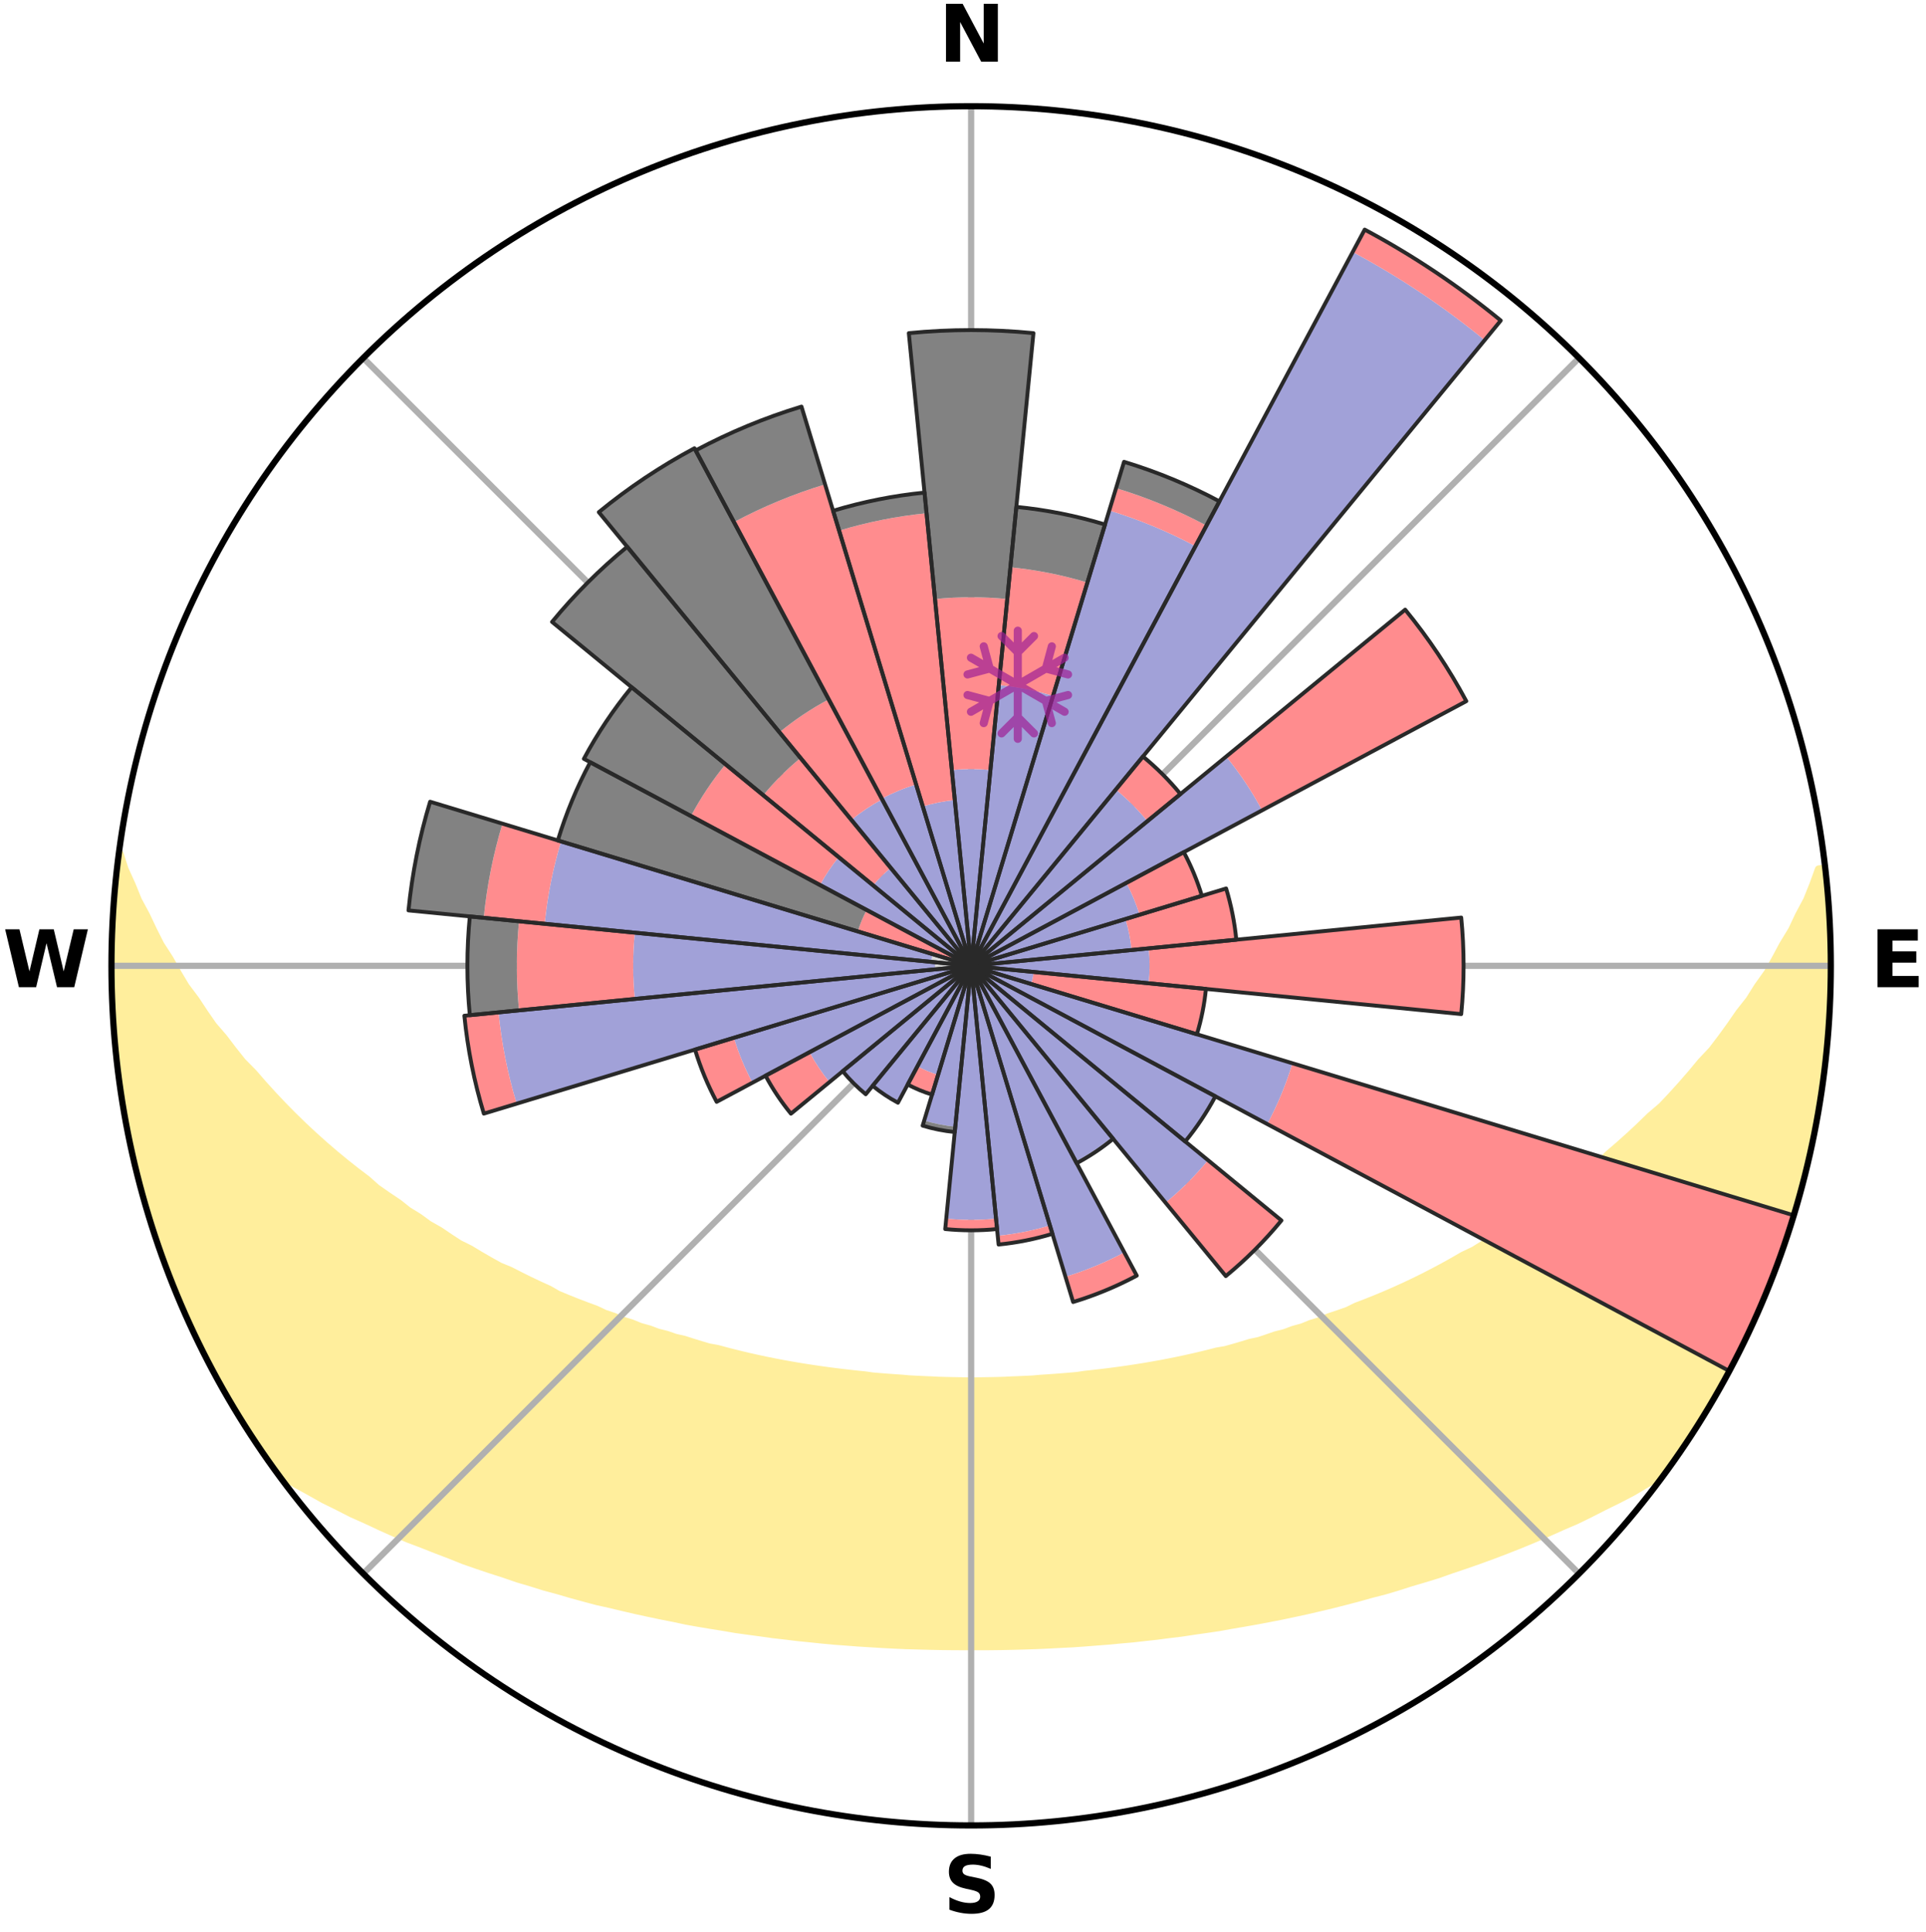 <?xml version="1.0" encoding="utf-8" standalone="no"?>
<!DOCTYPE svg PUBLIC "-//W3C//DTD SVG 1.1//EN"
  "http://www.w3.org/Graphics/SVG/1.1/DTD/svg11.dtd">
<svg xmlns:xlink="http://www.w3.org/1999/xlink" width="248.41pt" height="249.158pt" viewBox="0 0 248.41 249.158" xmlns="http://www.w3.org/2000/svg" version="1.1">
 <title>Ski Rose for Feldberg</title>
 <defs>
  <style type="text/css">*{stroke-linejoin: round; stroke-linecap: butt}</style>
 </defs>
 <g id="figure_1">
  <g id="patch_1">
   <path d="M 0 249.158 
L 248.41 249.158 
L 248.41 0 
L 0 0 
z
" style="fill: #ffffff"/>
  </g>
  <g id="axes_1">
   <g id="patch_2">
    <path d="M 236.135 124.579 
C 236.135 110.018 233.267 95.599 227.695 82.147 
C 222.122 68.695 213.955 56.471 203.659 46.175 
C 193.363 35.879 181.139 27.711 167.687 22.139 
C 154.235 16.567 139.815 13.699 125.255 13.699 
C 110.694 13.699 96.275 16.567 82.823 22.139 
C 69.371 27.711 57.147 35.879 46.851 46.175 
C 36.555 56.471 28.387 68.695 22.815 82.147 
C 17.243 95.599 14.375 110.018 14.375 124.579 
C 14.375 139.14 17.243 153.559 22.815 167.011 
C 28.387 180.463 36.555 192.687 46.851 202.983 
C 57.147 213.279 69.371 221.447 82.823 227.019 
C 96.275 232.591 110.694 235.459 125.255 235.459 
C 139.815 235.459 154.235 232.591 167.687 227.019 
C 181.139 221.447 193.363 213.279 203.659 202.983 
C 213.955 192.687 222.122 180.463 227.695 167.011 
C 233.267 153.559 236.135 139.14 236.135 124.579 
M 125.255 124.579 
C 125.255 124.579 125.255 124.579 125.255 124.579 
C 125.255 124.579 125.255 124.579 125.255 124.579 
C 125.255 124.579 125.255 124.579 125.255 124.579 
C 125.255 124.579 125.255 124.579 125.255 124.579 
C 125.255 124.579 125.255 124.579 125.255 124.579 
C 125.255 124.579 125.255 124.579 125.255 124.579 
C 125.255 124.579 125.255 124.579 125.255 124.579 
C 125.255 124.579 125.255 124.579 125.255 124.579 
C 125.255 124.579 125.255 124.579 125.255 124.579 
C 125.255 124.579 125.255 124.579 125.255 124.579 
C 125.255 124.579 125.255 124.579 125.255 124.579 
C 125.255 124.579 125.255 124.579 125.255 124.579 
C 125.255 124.579 125.255 124.579 125.255 124.579 
C 125.255 124.579 125.255 124.579 125.255 124.579 
C 125.255 124.579 125.255 124.579 125.255 124.579 
C 125.255 124.579 125.255 124.579 125.255 124.579 
z
" style="fill: #ffffff"/>
   </g>
   <g id="PolyCollection_1">
    <defs>
     <path id="ma459181842" d="M 235.294 -137.116 
L 234.579 -137.035 
L 233.855 -135.036 
L 233.065 -133.064 
L 232.02 -131.109 
L 231.122 -129.201 
L 229.978 -127.321 
L 228.996 -125.484 
L 227.979 -123.683 
L 226.723 -121.922 
L 225.639 -120.196 
L 224.321 -118.52 
L 223.18 -116.872 
L 222.012 -115.262 
L 220.819 -113.691 
L 219.399 -112.185 
L 218.161 -110.694 
L 216.902 -109.243 
L 215.623 -107.83 
L 214.326 -106.457 
L 212.815 -105.167 
L 211.487 -103.877 
L 210.145 -102.625 
L 208.79 -101.413 
L 207.424 -100.24 
L 206.234 -99.046 
L 204.846 -97.948 
L 203.451 -96.888 
L 202.048 -95.867 
L 200.641 -94.884 
L 199.405 -93.865 
L 197.988 -92.954 
L 196.739 -92.002 
L 195.317 -91.161 
L 194.06 -90.274 
L 192.636 -89.503 
L 191.374 -88.679 
L 190.11 -87.886 
L 188.691 -87.212 
L 187.427 -86.48 
L 186.163 -85.776 
L 184.9 -85.101 
L 183.639 -84.453 
L 182.38 -83.832 
L 181.124 -83.238 
L 179.871 -82.67 
L 178.623 -82.128 
L 177.381 -81.61 
L 176.143 -81.116 
L 174.912 -80.646 
L 173.8 -80.096 
L 172.579 -79.67 
L 171.366 -79.265 
L 170.263 -78.779 
L 169.063 -78.414 
L 167.967 -77.967 
L 166.782 -77.641 
L 165.694 -77.231 
L 164.525 -76.94 
L 163.447 -76.566 
L 162.371 -76.208 
L 161.227 -75.965 
L 160.163 -75.639 
L 159.104 -75.329 
L 158.048 -75.034 
L 156.938 -74.846 
L 155.895 -74.578 
L 154.857 -74.324 
L 153.824 -74.083 
L 152.796 -73.855 
L 151.773 -73.639 
L 150.755 -73.434 
L 149.742 -73.241 
L 148.734 -73.059 
L 147.731 -72.887 
L 146.733 -72.725 
L 145.741 -72.573 
L 144.753 -72.43 
L 143.769 -72.296 
L 142.791 -72.17 
L 141.817 -72.052 
L 140.847 -71.942 
L 139.881 -71.839 
L 138.932 -71.694 
L 137.972 -71.608 
L 137.016 -71.529 
L 136.063 -71.455 
L 135.113 -71.388 
L 134.166 -71.327 
L 133.226 -71.241 
L 132.283 -71.194 
L 131.342 -71.153 
L 130.403 -71.116 
L 129.466 -71.068 
L 128.529 -71.045 
L 127.593 -71.026 
L 126.658 -71.012 
L 125.722 -71.002 
L 124.787 -71.003 
L 123.852 -71.014 
L 122.917 -71.03 
L 121.981 -71.051 
L 121.044 -71.076 
L 120.108 -71.124 
L 119.169 -71.163 
L 118.228 -71.207 
L 117.286 -71.256 
L 116.346 -71.342 
L 115.4 -71.406 
L 114.451 -71.475 
L 113.498 -71.549 
L 112.543 -71.63 
L 111.597 -71.767 
L 110.636 -71.864 
L 109.671 -71.969 
L 108.702 -72.08 
L 107.729 -72.2 
L 106.751 -72.327 
L 105.769 -72.463 
L 104.783 -72.607 
L 103.791 -72.761 
L 102.795 -72.924 
L 101.793 -73.097 
L 100.787 -73.28 
L 99.775 -73.475 
L 98.759 -73.68 
L 97.737 -73.898 
L 96.71 -74.127 
L 95.679 -74.369 
L 94.642 -74.624 
L 93.601 -74.893 
L 92.555 -75.175 
L 91.439 -75.377 
L 90.381 -75.688 
L 89.319 -76.015 
L 88.253 -76.357 
L 87.104 -76.617 
L 86.027 -76.992 
L 84.861 -77.283 
L 83.774 -77.694 
L 82.592 -78.02 
L 81.497 -78.468 
L 80.299 -78.832 
L 79.198 -79.319 
L 77.987 -79.724 
L 76.88 -80.252 
L 75.658 -80.7 
L 74.43 -81.17 
L 73.195 -81.664 
L 71.954 -82.182 
L 70.838 -82.823 
L 69.591 -83.39 
L 68.341 -83.983 
L 67.087 -84.602 
L 65.831 -85.248 
L 64.428 -85.828 
L 63.167 -86.531 
L 61.905 -87.263 
L 60.644 -88.024 
L 59.226 -88.729 
L 57.967 -89.551 
L 56.71 -90.404 
L 55.291 -91.208 
L 54.041 -92.125 
L 52.625 -92.999 
L 51.386 -93.981 
L 49.976 -94.926 
L 48.571 -95.908 
L 47.354 -96.993 
L 45.964 -98.049 
L 44.58 -99.142 
L 43.206 -100.275 
L 41.842 -101.447 
L 40.49 -102.657 
L 39.15 -103.907 
L 37.825 -105.196 
L 36.515 -106.525 
L 35.221 -107.892 
L 33.946 -109.299 
L 32.69 -110.745 
L 31.253 -112.203 
L 30.039 -113.731 
L 28.849 -115.296 
L 27.48 -116.884 
L 26.341 -118.529 
L 25.23 -120.212 
L 23.944 -121.926 
L 22.894 -123.686 
L 21.878 -125.481 
L 20.695 -127.317 
L 19.753 -129.185 
L 18.853 -131.087 
L 17.804 -133.036 
L 17.007 -135.002 
L 16.091 -137.017 
L 15.438 -139.037 
L 15.438 -139.037 
L 15.438 -139.037 
L 15.127 -137.127 
L 14.947 -135.201 
L 14.8 -133.272 
L 14.588 -131.348 
L 14.506 -129.414 
L 14.457 -127.48 
L 14.441 -125.546 
L 14.537 -123.613 
L 14.49 -121.679 
L 14.489 -119.743 
L 14.6 -117.811 
L 14.827 -115.888 
L 14.911 -113.954 
L 15.117 -112.03 
L 15.353 -110.11 
L 15.619 -108.194 
L 15.915 -106.282 
L 16.241 -104.375 
L 16.689 -102.491 
L 17.075 -100.596 
L 17.492 -98.708 
L 17.94 -96.825 
L 18.418 -94.95 
L 19.02 -93.111 
L 19.559 -91.253 
L 20.129 -89.404 
L 20.823 -87.598 
L 21.454 -85.77 
L 22.117 -83.952 
L 22.871 -82.17 
L 23.596 -80.377 
L 24.442 -78.636 
L 25.205 -76.858 
L 26.031 -75.108 
L 26.969 -73.415 
L 27.852 -71.694 
L 28.787 -70 
L 29.76 -68.328 
L 30.715 -66.645 
L 31.769 -65.022 
L 32.795 -63.381 
L 33.887 -61.784 
L 34.995 -60.197 
L 36.351 -58.794 
L 38.146 -57.738 
L 39.967 -56.738 
L 41.744 -55.738 
L 43.588 -54.829 
L 45.381 -53.913 
L 47.235 -53.087 
L 49.031 -52.246 
L 50.827 -51.439 
L 52.621 -50.667 
L 54.459 -49.976 
L 56.245 -49.268 
L 58.026 -48.59 
L 59.759 -47.893 
L 61.53 -47.274 
L 63.294 -46.683 
L 65.05 -46.119 
L 66.76 -45.528 
L 68.503 -45.016 
L 70.205 -44.481 
L 71.932 -44.017 
L 73.618 -43.525 
L 75.301 -43.062 
L 76.975 -42.616 
L 78.669 -42.24 
L 80.332 -41.841 
L 81.985 -41.458 
L 83.634 -41.1 
L 85.273 -40.755 
L 86.908 -40.434 
L 88.518 -40.09 
L 90.138 -39.8 
L 91.754 -39.532 
L 93.361 -39.274 
L 94.95 -39.002 
L 96.548 -38.782 
L 98.136 -38.57 
L 99.711 -38.346 
L 101.291 -38.17 
L 102.858 -37.977 
L 104.426 -37.82 
L 105.985 -37.656 
L 107.54 -37.508 
L 109.096 -37.396 
L 110.645 -37.275 
L 112.193 -37.18 
L 113.736 -37.084 
L 115.277 -37.003 
L 116.816 -36.934 
L 118.354 -36.892 
L 119.889 -36.849 
L 121.423 -36.818 
L 122.956 -36.8 
L 124.489 -36.794 
L 126.021 -36.795 
L 127.553 -36.797 
L 129.087 -36.815 
L 130.621 -36.846 
L 132.156 -36.89 
L 133.693 -36.941 
L 135.232 -37.009 
L 136.773 -37.091 
L 138.319 -37.167 
L 139.865 -37.275 
L 141.413 -37.396 
L 142.968 -37.516 
L 144.523 -37.665 
L 146.088 -37.801 
L 147.651 -37.978 
L 149.224 -38.148 
L 150.795 -38.356 
L 152.381 -38.546 
L 153.961 -38.785 
L 155.556 -39.012 
L 157.159 -39.247 
L 158.754 -39.536 
L 160.367 -39.811 
L 161.99 -40.095 
L 163.616 -40.404 
L 165.252 -40.722 
L 166.892 -41.068 
L 168.543 -41.424 
L 170.196 -41.807 
L 171.86 -42.204 
L 173.527 -42.629 
L 175.204 -43.069 
L 176.883 -43.538 
L 178.603 -43.98 
L 180.3 -44.488 
L 181.997 -45.029 
L 183.739 -45.542 
L 185.49 -46.08 
L 187.21 -46.691 
L 188.973 -47.282 
L 190.744 -47.901 
L 192.52 -48.549 
L 194.302 -49.227 
L 196.089 -49.935 
L 197.88 -50.675 
L 199.674 -51.448 
L 201.47 -52.254 
L 203.318 -53.047 
L 205.115 -53.925 
L 206.908 -54.841 
L 208.755 -55.747 
L 210.588 -56.702 
L 212.349 -57.749 
L 214.149 -58.801 
L 215.517 -60.196 
L 216.618 -61.787 
L 217.702 -63.39 
L 218.762 -65.008 
L 219.777 -66.656 
L 220.741 -68.333 
L 221.727 -69.998 
L 222.661 -71.692 
L 223.545 -73.413 
L 224.455 -75.12 
L 225.263 -76.878 
L 226.131 -78.607 
L 226.888 -80.388 
L 227.652 -82.165 
L 228.368 -83.962 
L 229.037 -85.776 
L 229.759 -87.572 
L 230.393 -89.4 
L 230.924 -91.262 
L 231.531 -93.099 
L 232.01 -94.973 
L 232.57 -96.825 
L 233.065 -98.696 
L 233.378 -100.609 
L 233.816 -102.492 
L 234.214 -104.385 
L 234.561 -106.287 
L 234.881 -108.195 
L 235.161 -110.11 
L 235.402 -112.029 
L 235.605 -113.954 
L 235.773 -115.881 
L 235.904 -117.811 
L 235.997 -119.744 
L 236.06 -121.678 
L 236.082 -123.612 
L 236.068 -125.546 
L 236.02 -127.48 
L 235.945 -129.412 
L 235.829 -131.342 
L 235.681 -133.27 
L 235.506 -135.195 
L 235.294 -137.116 
z
" style="stroke: #ffee9c"/>
    </defs>
    <g clip-path="url(#p964818121d)">
     <use xlink:href="#ma459181842" x="0" y="249.158" style="fill: #ffee9c; stroke: #ffee9c"/>
    </g>
   </g>
   <g id="matplotlib.axis_1">
    <g id="xtick_1">
     <g id="line2d_1">
      <path d="M 125.255 124.579 
L 125.255 13.699 
" clip-path="url(#p964818121d)" style="fill: none; stroke: #b0b0b0; stroke-width: 0.8; stroke-linecap: square"/>
     </g>
     <g id="text_1">
      <!-- N -->
      <g transform="translate(121.07 7.958) scale(0.1 -0.1)">
       <defs>
        <path id="DejaVuSans-Bold-4e" d="M 588 4666 
L 1931 4666 
L 3628 1466 
L 3628 4666 
L 4769 4666 
L 4769 0 
L 3425 0 
L 1728 3200 
L 1728 0 
L 588 0 
L 588 4666 
z
" transform="scale(0.016)"/>
       </defs>
       <use xlink:href="#DejaVuSans-Bold-4e"/>
      </g>
     </g>
    </g>
    <g id="xtick_2">
     <g id="line2d_2">
      <path d="M 125.255 124.579 
L 203.659 46.175 
" clip-path="url(#p964818121d)" style="fill: none; stroke: #b0b0b0; stroke-width: 0.8; stroke-linecap: square"/>
     </g>
    </g>
    <g id="xtick_3">
     <g id="line2d_3">
      <path d="M 125.255 124.579 
L 236.135 124.579 
" clip-path="url(#p964818121d)" style="fill: none; stroke: #b0b0b0; stroke-width: 0.8; stroke-linecap: square"/>
     </g>
     <g id="text_2">
      <!-- E -->
      <g transform="translate(241.219 127.338) scale(0.1 -0.1)">
       <defs>
        <path id="DejaVuSans-Bold-45" d="M 588 4666 
L 3834 4666 
L 3834 3756 
L 1791 3756 
L 1791 2888 
L 3713 2888 
L 3713 1978 
L 1791 1978 
L 1791 909 
L 3903 909 
L 3903 0 
L 588 0 
L 588 4666 
z
" transform="scale(0.016)"/>
       </defs>
       <use xlink:href="#DejaVuSans-Bold-45"/>
      </g>
     </g>
    </g>
    <g id="xtick_4">
     <g id="line2d_4">
      <path d="M 125.255 124.579 
L 203.659 202.983 
" clip-path="url(#p964818121d)" style="fill: none; stroke: #b0b0b0; stroke-width: 0.8; stroke-linecap: square"/>
     </g>
    </g>
    <g id="xtick_5">
     <g id="line2d_5">
      <path d="M 125.255 124.579 
L 125.255 235.459 
" clip-path="url(#p964818121d)" style="fill: none; stroke: #b0b0b0; stroke-width: 0.8; stroke-linecap: square"/>
     </g>
     <g id="text_3">
      <!-- S -->
      <g transform="translate(121.654 246.718) scale(0.1 -0.1)">
       <defs>
        <path id="DejaVuSans-Bold-53" d="M 3834 4519 
L 3834 3531 
Q 3450 3703 3084 3790 
Q 2719 3878 2394 3878 
Q 1963 3878 1756 3759 
Q 1550 3641 1550 3391 
Q 1550 3203 1689 3098 
Q 1828 2994 2194 2919 
L 2706 2816 
Q 3484 2659 3812 2340 
Q 4141 2022 4141 1434 
Q 4141 663 3683 286 
Q 3225 -91 2284 -91 
Q 1841 -91 1394 -6 
Q 947 78 500 244 
L 500 1259 
Q 947 1022 1364 901 
Q 1781 781 2169 781 
Q 2563 781 2772 912 
Q 2981 1044 2981 1288 
Q 2981 1506 2839 1625 
Q 2697 1744 2272 1838 
L 1806 1941 
Q 1106 2091 782 2419 
Q 459 2747 459 3303 
Q 459 4000 909 4375 
Q 1359 4750 2203 4750 
Q 2588 4750 2994 4692 
Q 3400 4634 3834 4519 
z
" transform="scale(0.016)"/>
       </defs>
       <use xlink:href="#DejaVuSans-Bold-53"/>
      </g>
     </g>
    </g>
    <g id="xtick_6">
     <g id="line2d_6">
      <path d="M 125.255 124.579 
L 46.851 202.983 
" clip-path="url(#p964818121d)" style="fill: none; stroke: #b0b0b0; stroke-width: 0.8; stroke-linecap: square"/>
     </g>
    </g>
    <g id="xtick_7">
     <g id="line2d_7">
      <path d="M 125.255 124.579 
L 14.375 124.579 
" clip-path="url(#p964818121d)" style="fill: none; stroke: #b0b0b0; stroke-width: 0.8; stroke-linecap: square"/>
     </g>
     <g id="text_4">
      <!-- W -->
      <g transform="translate(0.36 127.338) scale(0.1 -0.1)">
       <defs>
        <path id="DejaVuSans-Bold-57" d="M 191 4666 
L 1344 4666 
L 2150 1275 
L 2950 4666 
L 4109 4666 
L 4909 1275 
L 5716 4666 
L 6859 4666 
L 5759 0 
L 4372 0 
L 3525 3547 
L 2688 0 
L 1300 0 
L 191 4666 
z
" transform="scale(0.016)"/>
       </defs>
       <use xlink:href="#DejaVuSans-Bold-57"/>
      </g>
     </g>
    </g>
    <g id="xtick_8">
     <g id="line2d_8">
      <path d="M 125.255 124.579 
L 46.851 46.175 
" clip-path="url(#p964818121d)" style="fill: none; stroke: #b0b0b0; stroke-width: 0.8; stroke-linecap: square"/>
     </g>
    </g>
   </g>
   <g id="matplotlib.axis_2"/>
   <g id="patch_3">
    <path d="M 125.255 124.579 
C 125.255 124.579 125.255 124.579 125.255 124.579 
C 125.255 124.579 125.255 124.579 125.255 124.579 
L 125.255 124.579 
C 125.255 124.579 125.255 124.579 125.255 124.579 
C 125.255 124.579 125.255 124.579 125.255 124.579 
z
" clip-path="url(#p964818121d)" style="fill: #d9d9d9"/>
   </g>
   <g id="patch_4">
    <path d="M 125.255 124.579 
C 125.255 124.579 125.255 124.579 125.255 124.579 
C 125.255 124.579 125.255 124.579 125.255 124.579 
L 125.255 124.579 
C 125.255 124.579 125.255 124.579 125.255 124.579 
C 125.255 124.579 125.255 124.579 125.255 124.579 
z
" clip-path="url(#p964818121d)" style="fill: #d9d9d9"/>
   </g>
   <g id="patch_5">
    <path d="M 125.255 124.579 
C 125.255 124.579 125.255 124.579 125.255 124.579 
C 125.255 124.579 125.255 124.579 125.255 124.579 
L 125.255 124.579 
C 125.255 124.579 125.255 124.579 125.255 124.579 
C 125.255 124.579 125.255 124.579 125.255 124.579 
z
" clip-path="url(#p964818121d)" style="fill: #d9d9d9"/>
   </g>
   <g id="patch_6">
    <path d="M 125.255 124.579 
C 125.255 124.579 125.255 124.579 125.255 124.579 
C 125.255 124.579 125.255 124.579 125.255 124.579 
L 125.255 124.579 
C 125.255 124.579 125.255 124.579 125.255 124.579 
C 125.255 124.579 125.255 124.579 125.255 124.579 
z
" clip-path="url(#p964818121d)" style="fill: #d9d9d9"/>
   </g>
   <g id="patch_7">
    <path d="M 125.255 124.579 
C 125.255 124.579 125.255 124.579 125.255 124.579 
C 125.255 124.579 125.255 124.579 125.255 124.579 
L 125.255 124.579 
C 125.255 124.579 125.255 124.579 125.255 124.579 
C 125.255 124.579 125.255 124.579 125.255 124.579 
z
" clip-path="url(#p964818121d)" style="fill: #d9d9d9"/>
   </g>
   <g id="patch_8">
    <path d="M 125.255 124.579 
C 125.255 124.579 125.255 124.579 125.255 124.579 
C 125.255 124.579 125.255 124.579 125.255 124.579 
L 125.255 124.579 
C 125.255 124.579 125.255 124.579 125.255 124.579 
C 125.255 124.579 125.255 124.579 125.255 124.579 
z
" clip-path="url(#p964818121d)" style="fill: #d9d9d9"/>
   </g>
   <g id="patch_9">
    <path d="M 125.255 124.579 
C 125.255 124.579 125.255 124.579 125.255 124.579 
C 125.255 124.579 125.255 124.579 125.255 124.579 
L 125.255 124.579 
C 125.255 124.579 125.255 124.579 125.255 124.579 
C 125.255 124.579 125.255 124.579 125.255 124.579 
z
" clip-path="url(#p964818121d)" style="fill: #d9d9d9"/>
   </g>
   <g id="patch_10">
    <path d="M 125.255 124.579 
C 125.255 124.579 125.255 124.579 125.255 124.579 
C 125.255 124.579 125.255 124.579 125.255 124.579 
L 125.255 124.579 
C 125.255 124.579 125.255 124.579 125.255 124.579 
C 125.255 124.579 125.255 124.579 125.255 124.579 
z
" clip-path="url(#p964818121d)" style="fill: #d9d9d9"/>
   </g>
   <g id="patch_11">
    <path d="M 125.255 124.579 
C 125.255 124.579 125.255 124.579 125.255 124.579 
C 125.255 124.579 125.255 124.579 125.255 124.579 
L 125.255 124.579 
C 125.255 124.579 125.255 124.579 125.255 124.579 
C 125.255 124.579 125.255 124.579 125.255 124.579 
z
" clip-path="url(#p964818121d)" style="fill: #d9d9d9"/>
   </g>
   <g id="patch_12">
    <path d="M 125.255 124.579 
C 125.255 124.579 125.255 124.579 125.255 124.579 
C 125.255 124.579 125.255 124.579 125.255 124.579 
L 125.255 124.579 
C 125.255 124.579 125.255 124.579 125.255 124.579 
C 125.255 124.579 125.255 124.579 125.255 124.579 
z
" clip-path="url(#p964818121d)" style="fill: #d9d9d9"/>
   </g>
   <g id="patch_13">
    <path d="M 125.255 124.579 
C 125.255 124.579 125.255 124.579 125.255 124.579 
C 125.255 124.579 125.255 124.579 125.255 124.579 
L 125.255 124.579 
C 125.255 124.579 125.255 124.579 125.255 124.579 
C 125.255 124.579 125.255 124.579 125.255 124.579 
z
" clip-path="url(#p964818121d)" style="fill: #d9d9d9"/>
   </g>
   <g id="patch_14">
    <path d="M 125.255 124.579 
C 125.255 124.579 125.255 124.579 125.255 124.579 
C 125.255 124.579 125.255 124.579 125.255 124.579 
L 125.255 124.579 
C 125.255 124.579 125.255 124.579 125.255 124.579 
C 125.255 124.579 125.255 124.579 125.255 124.579 
z
" clip-path="url(#p964818121d)" style="fill: #d9d9d9"/>
   </g>
   <g id="patch_15">
    <path d="M 125.255 124.579 
C 125.255 124.579 125.255 124.579 125.255 124.579 
C 125.255 124.579 125.255 124.579 125.255 124.579 
L 125.255 124.579 
C 125.255 124.579 125.255 124.579 125.255 124.579 
C 125.255 124.579 125.255 124.579 125.255 124.579 
z
" clip-path="url(#p964818121d)" style="fill: #d9d9d9"/>
   </g>
   <g id="patch_16">
    <path d="M 125.255 124.579 
C 125.255 124.579 125.255 124.579 125.255 124.579 
C 125.255 124.579 125.255 124.579 125.255 124.579 
L 125.255 124.579 
C 125.255 124.579 125.255 124.579 125.255 124.579 
C 125.255 124.579 125.255 124.579 125.255 124.579 
z
" clip-path="url(#p964818121d)" style="fill: #d9d9d9"/>
   </g>
   <g id="patch_17">
    <path d="M 125.255 124.579 
C 125.255 124.579 125.255 124.579 125.255 124.579 
C 125.255 124.579 125.255 124.579 125.255 124.579 
L 125.255 124.579 
C 125.255 124.579 125.255 124.579 125.255 124.579 
C 125.255 124.579 125.255 124.579 125.255 124.579 
z
" clip-path="url(#p964818121d)" style="fill: #d9d9d9"/>
   </g>
   <g id="patch_18">
    <path d="M 125.255 124.579 
C 125.255 124.579 125.255 124.579 125.255 124.579 
C 125.255 124.579 125.255 124.579 125.255 124.579 
L 125.255 124.579 
C 125.255 124.579 125.255 124.579 125.255 124.579 
C 125.255 124.579 125.255 124.579 125.255 124.579 
z
" clip-path="url(#p964818121d)" style="fill: #d9d9d9"/>
   </g>
   <g id="patch_19">
    <path d="M 125.255 124.579 
C 125.255 124.579 125.255 124.579 125.255 124.579 
C 125.255 124.579 125.255 124.579 125.255 124.579 
L 125.255 124.579 
C 125.255 124.579 125.255 124.579 125.255 124.579 
C 125.255 124.579 125.255 124.579 125.255 124.579 
z
" clip-path="url(#p964818121d)" style="fill: #d9d9d9"/>
   </g>
   <g id="patch_20">
    <path d="M 125.255 124.579 
C 125.255 124.579 125.255 124.579 125.255 124.579 
C 125.255 124.579 125.255 124.579 125.255 124.579 
L 125.255 124.579 
C 125.255 124.579 125.255 124.579 125.255 124.579 
C 125.255 124.579 125.255 124.579 125.255 124.579 
z
" clip-path="url(#p964818121d)" style="fill: #d9d9d9"/>
   </g>
   <g id="patch_21">
    <path d="M 125.255 124.579 
C 125.255 124.579 125.255 124.579 125.255 124.579 
C 125.255 124.579 125.255 124.579 125.255 124.579 
L 125.255 124.579 
C 125.255 124.579 125.255 124.579 125.255 124.579 
C 125.255 124.579 125.255 124.579 125.255 124.579 
z
" clip-path="url(#p964818121d)" style="fill: #d9d9d9"/>
   </g>
   <g id="patch_22">
    <path d="M 125.255 124.579 
C 125.255 124.579 125.255 124.579 125.255 124.579 
C 125.255 124.579 125.255 124.579 125.255 124.579 
L 125.255 124.579 
C 125.255 124.579 125.255 124.579 125.255 124.579 
C 125.255 124.579 125.255 124.579 125.255 124.579 
z
" clip-path="url(#p964818121d)" style="fill: #d9d9d9"/>
   </g>
   <g id="patch_23">
    <path d="M 125.255 124.579 
C 125.255 124.579 125.255 124.579 125.255 124.579 
C 125.255 124.579 125.255 124.579 125.255 124.579 
L 125.255 124.579 
C 125.255 124.579 125.255 124.579 125.255 124.579 
C 125.255 124.579 125.255 124.579 125.255 124.579 
z
" clip-path="url(#p964818121d)" style="fill: #d9d9d9"/>
   </g>
   <g id="patch_24">
    <path d="M 125.255 124.579 
C 125.255 124.579 125.255 124.579 125.255 124.579 
C 125.255 124.579 125.255 124.579 125.255 124.579 
L 125.255 124.579 
C 125.255 124.579 125.255 124.579 125.255 124.579 
C 125.255 124.579 125.255 124.579 125.255 124.579 
z
" clip-path="url(#p964818121d)" style="fill: #d9d9d9"/>
   </g>
   <g id="patch_25">
    <path d="M 125.255 124.579 
C 125.255 124.579 125.255 124.579 125.255 124.579 
C 125.255 124.579 125.255 124.579 125.255 124.579 
L 125.255 124.579 
C 125.255 124.579 125.255 124.579 125.255 124.579 
C 125.255 124.579 125.255 124.579 125.255 124.579 
z
" clip-path="url(#p964818121d)" style="fill: #d9d9d9"/>
   </g>
   <g id="patch_26">
    <path d="M 125.255 124.579 
C 125.255 124.579 125.255 124.579 125.255 124.579 
C 125.255 124.579 125.255 124.579 125.255 124.579 
L 125.255 124.579 
C 125.255 124.579 125.255 124.579 125.255 124.579 
C 125.255 124.579 125.255 124.579 125.255 124.579 
z
" clip-path="url(#p964818121d)" style="fill: #d9d9d9"/>
   </g>
   <g id="patch_27">
    <path d="M 125.255 124.579 
C 125.255 124.579 125.255 124.579 125.255 124.579 
C 125.255 124.579 125.255 124.579 125.255 124.579 
L 120.601 124.121 
C 120.586 124.273 120.578 124.426 120.578 124.579 
C 120.578 124.732 120.586 124.885 120.601 125.037 
z
" clip-path="url(#p964818121d)" style="fill: #d9d9d9"/>
   </g>
   <g id="patch_28">
    <path d="M 125.255 124.579 
C 125.255 124.579 125.255 124.579 125.255 124.579 
C 125.255 124.579 125.255 124.579 125.255 124.579 
L 120.307 123.078 
C 120.258 123.24 120.217 123.404 120.184 123.57 
C 120.151 123.736 120.126 123.904 120.109 124.072 
z
" clip-path="url(#p964818121d)" style="fill: #d9d9d9"/>
   </g>
   <g id="patch_29">
    <path d="M 125.255 124.579 
C 125.255 124.579 125.255 124.579 125.255 124.579 
C 125.255 124.579 125.255 124.579 125.255 124.579 
L 125.255 124.579 
C 125.255 124.579 125.255 124.579 125.255 124.579 
C 125.255 124.579 125.255 124.579 125.255 124.579 
z
" clip-path="url(#p964818121d)" style="fill: #d9d9d9"/>
   </g>
   <g id="patch_30">
    <path d="M 125.255 124.579 
C 125.255 124.579 125.255 124.579 125.255 124.579 
C 125.255 124.579 125.255 124.579 125.255 124.579 
L 125.255 124.579 
C 125.255 124.579 125.255 124.579 125.255 124.579 
C 125.255 124.579 125.255 124.579 125.255 124.579 
z
" clip-path="url(#p964818121d)" style="fill: #d9d9d9"/>
   </g>
   <g id="patch_31">
    <path d="M 125.255 124.579 
C 125.255 124.579 125.255 124.579 125.255 124.579 
C 125.255 124.579 125.255 124.579 125.255 124.579 
L 125.255 124.579 
C 125.255 124.579 125.255 124.579 125.255 124.579 
C 125.255 124.579 125.255 124.579 125.255 124.579 
z
" clip-path="url(#p964818121d)" style="fill: #d9d9d9"/>
   </g>
   <g id="patch_32">
    <path d="M 125.255 124.579 
C 125.255 124.579 125.255 124.579 125.255 124.579 
C 125.255 124.579 125.255 124.579 125.255 124.579 
L 125.255 124.579 
C 125.255 124.579 125.255 124.579 125.255 124.579 
C 125.255 124.579 125.255 124.579 125.255 124.579 
z
" clip-path="url(#p964818121d)" style="fill: #d9d9d9"/>
   </g>
   <g id="patch_33">
    <path d="M 125.255 124.579 
C 125.255 124.579 125.255 124.579 125.255 124.579 
C 125.255 124.579 125.255 124.579 125.255 124.579 
L 125.255 124.579 
C 125.255 124.579 125.255 124.579 125.255 124.579 
C 125.255 124.579 125.255 124.579 125.255 124.579 
z
" clip-path="url(#p964818121d)" style="fill: #d9d9d9"/>
   </g>
   <g id="patch_34">
    <path d="M 125.255 124.579 
C 125.255 124.579 125.255 124.579 125.255 124.579 
C 125.255 124.579 125.255 124.579 125.255 124.579 
L 125.255 124.579 
C 125.255 124.579 125.255 124.579 125.255 124.579 
C 125.255 124.579 125.255 124.579 125.255 124.579 
z
" clip-path="url(#p964818121d)" style="fill: #d9d9d9"/>
   </g>
   <g id="patch_35">
    <path d="M 125.255 124.579 
C 125.255 124.579 125.255 124.579 125.255 124.579 
C 125.255 124.579 125.255 124.579 125.255 124.579 
L 127.742 99.324 
C 126.916 99.243 126.085 99.202 125.255 99.202 
C 124.424 99.202 123.594 99.243 122.767 99.324 
z
" clip-path="url(#p964818121d)" style="fill: #a1a1d8"/>
   </g>
   <g id="patch_36">
    <path d="M 125.255 124.579 
C 125.255 124.579 125.255 124.579 125.255 124.579 
C 125.255 124.579 125.255 124.579 125.255 124.579 
L 135.819 89.753 
C 134.679 89.407 133.523 89.118 132.355 88.885 
C 131.186 88.653 130.007 88.478 128.822 88.361 
z
" clip-path="url(#p964818121d)" style="fill: #a1a1d8"/>
   </g>
   <g id="patch_37">
    <path d="M 125.255 124.579 
C 125.255 124.579 125.255 124.579 125.255 124.579 
C 125.255 124.579 125.255 124.579 125.255 124.579 
L 154.187 70.452 
C 152.415 69.505 150.598 68.645 148.742 67.877 
C 146.886 67.108 144.993 66.431 143.071 65.847 
z
" clip-path="url(#p964818121d)" style="fill: #a1a1d8"/>
   </g>
   <g id="patch_38">
    <path d="M 125.255 124.579 
C 125.255 124.579 125.255 124.579 125.255 124.579 
C 125.255 124.579 125.255 124.579 125.255 124.579 
L 191.486 43.876 
C 188.844 41.709 186.098 39.672 183.257 37.773 
C 180.415 35.875 177.483 34.117 174.469 32.506 
z
" clip-path="url(#p964818121d)" style="fill: #a1a1d8"/>
   </g>
   <g id="patch_39">
    <path d="M 125.255 124.579 
C 125.255 124.579 125.255 124.579 125.255 124.579 
C 125.255 124.579 125.255 124.579 125.255 124.579 
L 147.992 105.919 
C 147.381 105.175 146.734 104.461 146.053 103.781 
C 145.373 103.1 144.659 102.453 143.915 101.842 
z
" clip-path="url(#p964818121d)" style="fill: #a1a1d8"/>
   </g>
   <g id="patch_40">
    <path d="M 125.255 124.579 
C 125.255 124.579 125.255 124.579 125.255 124.579 
C 125.255 124.579 125.255 124.579 125.255 124.579 
L 162.781 104.521 
C 162.124 103.293 161.408 102.098 160.634 100.94 
C 159.86 99.782 159.03 98.662 158.146 97.586 
z
" clip-path="url(#p964818121d)" style="fill: #a1a1d8"/>
   </g>
   <g id="patch_41">
    <path d="M 125.255 124.579 
C 125.255 124.579 125.255 124.579 125.255 124.579 
C 125.255 124.579 125.255 124.579 125.255 124.579 
L 146.976 117.99 
C 146.76 117.279 146.509 116.579 146.225 115.893 
C 145.941 115.207 145.623 114.534 145.273 113.879 
z
" clip-path="url(#p964818121d)" style="fill: #a1a1d8"/>
   </g>
   <g id="patch_42">
    <path d="M 125.255 124.579 
C 125.255 124.579 125.255 124.579 125.255 124.579 
C 125.255 124.579 125.255 124.579 125.255 124.579 
L 145.953 122.54 
C 145.886 121.863 145.786 121.189 145.654 120.521 
C 145.521 119.854 145.355 119.193 145.158 118.542 
z
" clip-path="url(#p964818121d)" style="fill: #a1a1d8"/>
   </g>
   <g id="patch_43">
    <path d="M 125.255 124.579 
C 125.255 124.579 125.255 124.579 125.255 124.579 
C 125.255 124.579 125.255 124.579 125.255 124.579 
L 148.161 126.835 
C 148.235 126.085 148.272 125.332 148.272 124.579 
C 148.272 123.826 148.235 123.073 148.161 122.323 
z
" clip-path="url(#p964818121d)" style="fill: #a1a1d8"/>
   </g>
   <g id="patch_44">
    <path d="M 125.255 124.579 
C 125.255 124.579 125.255 124.579 125.255 124.579 
C 125.255 124.579 125.255 124.579 125.255 124.579 
L 133.006 126.93 
C 133.083 126.677 133.148 126.419 133.2 126.159 
C 133.251 125.899 133.29 125.637 133.316 125.373 
z
" clip-path="url(#p964818121d)" style="fill: #a1a1d8"/>
   </g>
   <g id="patch_45">
    <path d="M 125.255 124.579 
C 125.255 124.579 125.255 124.579 125.255 124.579 
C 125.255 124.579 125.255 124.579 125.255 124.579 
L 163.454 144.997 
C 164.123 143.747 164.729 142.464 165.272 141.155 
C 165.814 139.845 166.292 138.509 166.704 137.152 
z
" clip-path="url(#p964818121d)" style="fill: #a1a1d8"/>
   </g>
   <g id="patch_46">
    <path d="M 125.255 124.579 
C 125.255 124.579 125.255 124.579 125.255 124.579 
C 125.255 124.579 125.255 124.579 125.255 124.579 
L 152.866 147.239 
C 153.608 146.335 154.305 145.396 154.954 144.424 
C 155.604 143.451 156.205 142.448 156.756 141.417 
z
" clip-path="url(#p964818121d)" style="fill: #a1a1d8"/>
   </g>
   <g id="patch_47">
    <path d="M 125.255 124.579 
C 125.255 124.579 125.255 124.579 125.255 124.579 
C 125.255 124.579 125.255 124.579 125.255 124.579 
L 150.332 155.136 
C 151.333 154.315 152.292 153.446 153.207 152.531 
C 154.122 151.616 154.991 150.657 155.812 149.657 
z
" clip-path="url(#p964818121d)" style="fill: #a1a1d8"/>
   </g>
   <g id="patch_48">
    <path d="M 125.255 124.579 
C 125.255 124.579 125.255 124.579 125.255 124.579 
C 125.255 124.579 125.255 124.579 125.255 124.579 
L 138.745 149.818 
C 139.571 149.376 140.375 148.894 141.154 148.374 
C 141.933 147.853 142.686 147.295 143.41 146.701 
z
" clip-path="url(#p964818121d)" style="fill: #a1a1d8"/>
   </g>
   <g id="patch_49">
    <path d="M 125.255 124.579 
C 125.255 124.579 125.255 124.579 125.255 124.579 
C 125.255 124.579 125.255 124.579 125.255 124.579 
L 137.423 164.691 
C 138.736 164.293 140.028 163.83 141.296 163.305 
C 142.563 162.78 143.804 162.193 145.014 161.547 
z
" clip-path="url(#p964818121d)" style="fill: #a1a1d8"/>
   </g>
   <g id="patch_50">
    <path d="M 125.255 124.579 
C 125.255 124.579 125.255 124.579 125.255 124.579 
C 125.255 124.579 125.255 124.579 125.255 124.579 
L 128.685 159.408 
C 129.825 159.296 130.959 159.128 132.083 158.904 
C 133.206 158.681 134.318 158.402 135.414 158.07 
z
" clip-path="url(#p964818121d)" style="fill: #a1a1d8"/>
   </g>
   <g id="patch_51">
    <path d="M 125.255 124.579 
C 125.255 124.579 125.255 124.579 125.255 124.579 
C 125.255 124.579 125.255 124.579 125.255 124.579 
L 122.042 157.195 
C 123.11 157.301 124.182 157.353 125.255 157.353 
C 126.328 157.353 127.4 157.301 128.467 157.195 
z
" clip-path="url(#p964818121d)" style="fill: #a1a1d8"/>
   </g>
   <g id="patch_52">
    <path d="M 125.255 124.579 
C 125.255 124.579 125.255 124.579 125.255 124.579 
C 125.255 124.579 125.255 124.579 125.255 124.579 
L 119.2 144.538 
C 119.854 144.736 120.516 144.902 121.186 145.035 
C 121.855 145.168 122.531 145.269 123.211 145.335 
z
" clip-path="url(#p964818121d)" style="fill: #a1a1d8"/>
   </g>
   <g id="patch_53">
    <path d="M 125.255 124.579 
C 125.255 124.579 125.255 124.579 125.255 124.579 
C 125.255 124.579 125.255 124.579 125.255 124.579 
L 118.322 137.549 
C 118.747 137.776 119.182 137.982 119.627 138.166 
C 120.072 138.351 120.525 138.513 120.986 138.653 
z
" clip-path="url(#p964818121d)" style="fill: #a1a1d8"/>
   </g>
   <g id="patch_54">
    <path d="M 125.255 124.579 
C 125.255 124.579 125.255 124.579 125.255 124.579 
C 125.255 124.579 125.255 124.579 125.255 124.579 
L 112.551 140.058 
C 113.058 140.474 113.585 140.865 114.13 141.229 
C 114.675 141.593 115.237 141.93 115.815 142.239 
z
" clip-path="url(#p964818121d)" style="fill: #a1a1d8"/>
   </g>
   <g id="patch_55">
    <path d="M 125.255 124.579 
C 125.255 124.579 125.255 124.579 125.255 124.579 
C 125.255 124.579 125.255 124.579 125.255 124.579 
L 108.732 138.139 
C 109.176 138.68 109.646 139.199 110.141 139.693 
C 110.635 140.188 111.154 140.658 111.695 141.102 
z
" clip-path="url(#p964818121d)" style="fill: #a1a1d8"/>
   </g>
   <g id="patch_56">
    <path d="M 125.255 124.579 
C 125.255 124.579 125.255 124.579 125.255 124.579 
C 125.255 124.579 125.255 124.579 125.255 124.579 
L 104.404 135.724 
C 104.769 136.406 105.167 137.07 105.597 137.714 
C 106.027 138.357 106.488 138.979 106.979 139.577 
z
" clip-path="url(#p964818121d)" style="fill: #a1a1d8"/>
   </g>
   <g id="patch_57">
    <path d="M 125.255 124.579 
C 125.255 124.579 125.255 124.579 125.255 124.579 
C 125.255 124.579 125.255 124.579 125.255 124.579 
L 94.646 133.864 
C 94.95 134.866 95.303 135.852 95.703 136.82 
C 96.104 137.787 96.552 138.734 97.046 139.657 
z
" clip-path="url(#p964818121d)" style="fill: #a1a1d8"/>
   </g>
   <g id="patch_58">
    <path d="M 125.255 124.579 
C 125.255 124.579 125.255 124.579 125.255 124.579 
C 125.255 124.579 125.255 124.579 125.255 124.579 
L 64.294 130.583 
C 64.491 132.578 64.785 134.563 65.176 136.529 
C 65.568 138.496 66.055 140.442 66.637 142.361 
z
" clip-path="url(#p964818121d)" style="fill: #a1a1d8"/>
   </g>
   <g id="patch_59">
    <path d="M 120.601 125.037 
C 120.586 124.885 120.578 124.732 120.578 124.579 
C 120.578 124.426 120.586 124.273 120.601 124.121 
L 81.871 120.306 
C 81.731 121.726 81.661 123.152 81.661 124.579 
C 81.661 126.006 81.731 127.432 81.871 128.852 
z
" clip-path="url(#p964818121d)" style="fill: #a1a1d8"/>
   </g>
   <g id="patch_60">
    <path d="M 120.109 124.072 
C 120.126 123.904 120.151 123.736 120.184 123.57 
C 120.217 123.404 120.258 123.24 120.307 123.078 
L 72.365 108.535 
C 71.84 110.266 71.4 112.022 71.047 113.796 
C 70.694 115.571 70.428 117.361 70.251 119.162 
z
" clip-path="url(#p964818121d)" style="fill: #a1a1d8"/>
   </g>
   <g id="patch_61">
    <path d="M 125.255 124.579 
C 125.255 124.579 125.255 124.579 125.255 124.579 
C 125.255 124.579 125.255 124.579 125.255 124.579 
L 122.874 123.306 
C 122.832 123.384 122.794 123.464 122.76 123.546 
C 122.726 123.627 122.697 123.711 122.671 123.795 
z
" clip-path="url(#p964818121d)" style="fill: #a1a1d8"/>
   </g>
   <g id="patch_62">
    <path d="M 125.255 124.579 
C 125.255 124.579 125.255 124.579 125.255 124.579 
C 125.255 124.579 125.255 124.579 125.255 124.579 
L 108.17 110.558 
C 107.711 111.117 107.28 111.699 106.878 112.3 
C 106.476 112.902 106.104 113.523 105.763 114.161 
z
" clip-path="url(#p964818121d)" style="fill: #a1a1d8"/>
   </g>
   <g id="patch_63">
    <path d="M 125.255 124.579 
C 125.255 124.579 125.255 124.579 125.255 124.579 
C 125.255 124.579 125.255 124.579 125.255 124.579 
L 114.883 111.94 
C 114.469 112.28 114.072 112.639 113.694 113.018 
C 113.315 113.396 112.956 113.793 112.616 114.207 
z
" clip-path="url(#p964818121d)" style="fill: #a1a1d8"/>
   </g>
   <g id="patch_64">
    <path d="M 125.255 124.579 
C 125.255 124.579 125.255 124.579 125.255 124.579 
C 125.255 124.579 125.255 124.579 125.255 124.579 
L 113.776 103.103 
C 113.073 103.479 112.389 103.889 111.726 104.332 
C 111.063 104.775 110.423 105.25 109.807 105.756 
z
" clip-path="url(#p964818121d)" style="fill: #a1a1d8"/>
   </g>
   <g id="patch_65">
    <path d="M 125.255 124.579 
C 125.255 124.579 125.255 124.579 125.255 124.579 
C 125.255 124.579 125.255 124.579 125.255 124.579 
L 118.157 101.181 
C 117.391 101.414 116.637 101.683 115.898 101.99 
C 115.159 102.296 114.435 102.638 113.729 103.016 
z
" clip-path="url(#p964818121d)" style="fill: #a1a1d8"/>
   </g>
   <g id="patch_66">
    <path d="M 125.255 124.579 
C 125.255 124.579 125.255 124.579 125.255 124.579 
C 125.255 124.579 125.255 124.579 125.255 124.579 
L 123.149 103.194 
C 122.449 103.263 121.753 103.367 121.063 103.504 
C 120.373 103.641 119.69 103.812 119.017 104.016 
z
" clip-path="url(#p964818121d)" style="fill: #a1a1d8"/>
   </g>
   <g id="patch_67">
    <path d="M 122.767 99.324 
C 123.594 99.243 124.424 99.202 125.255 99.202 
C 126.085 99.202 126.916 99.243 127.742 99.324 
L 129.915 77.268 
C 128.366 77.115 126.811 77.039 125.255 77.039 
C 123.699 77.039 122.144 77.115 120.595 77.268 
z
" clip-path="url(#p964818121d)" style="fill: #ff8c8e"/>
   </g>
   <g id="patch_68">
    <path d="M 128.822 88.361 
C 130.007 88.478 131.186 88.653 132.355 88.885 
C 133.523 89.118 134.679 89.407 135.819 89.753 
L 140.25 75.147 
C 138.632 74.656 136.991 74.245 135.332 73.915 
C 133.674 73.586 132.001 73.337 130.318 73.172 
z
" clip-path="url(#p964818121d)" style="fill: #ff8c8e"/>
   </g>
   <g id="patch_69">
    <path d="M 143.071 65.847 
C 144.993 66.431 146.886 67.108 148.742 67.877 
C 150.598 68.645 152.415 69.505 154.187 70.452 
L 155.608 67.793 
C 153.749 66.8 151.842 65.898 149.895 65.092 
C 147.948 64.285 145.963 63.575 143.946 62.963 
z
" clip-path="url(#p964818121d)" style="fill: #ff8c8e"/>
   </g>
   <g id="patch_70">
    <path d="M 174.469 32.506 
C 177.483 34.117 180.415 35.875 183.257 37.773 
C 186.098 39.672 188.844 41.709 191.486 43.876 
L 193.565 41.343 
C 190.84 39.107 188.008 37.006 185.077 35.048 
C 182.147 33.09 179.122 31.277 176.014 29.616 
z
" clip-path="url(#p964818121d)" style="fill: #ff8c8e"/>
   </g>
   <g id="patch_71">
    <path d="M 143.915 101.842 
C 144.659 102.453 145.373 103.1 146.053 103.781 
C 146.734 104.461 147.381 105.175 147.992 105.919 
L 152.254 102.421 
C 151.529 101.537 150.761 100.69 149.953 99.881 
C 149.144 99.073 148.297 98.305 147.413 97.579 
z
" clip-path="url(#p964818121d)" style="fill: #ff8c8e"/>
   </g>
   <g id="patch_72">
    <path d="M 158.146 97.586 
C 159.03 98.662 159.86 99.782 160.634 100.94 
C 161.408 102.098 162.124 103.293 162.781 104.521 
L 189.122 90.441 
C 188.004 88.351 186.785 86.317 185.468 84.346 
C 184.151 82.375 182.738 80.47 181.235 78.638 
z
" clip-path="url(#p964818121d)" style="fill: #ff8c8e"/>
   </g>
   <g id="patch_73">
    <path d="M 145.273 113.879 
C 145.623 114.534 145.941 115.207 146.225 115.893 
C 146.509 116.579 146.76 117.279 146.976 117.99 
L 155.016 115.551 
C 154.72 114.577 154.377 113.618 153.988 112.678 
C 153.598 111.737 153.163 110.816 152.683 109.919 
z
" clip-path="url(#p964818121d)" style="fill: #ff8c8e"/>
   </g>
   <g id="patch_74">
    <path d="M 145.158 118.542 
C 145.355 119.193 145.521 119.854 145.654 120.521 
C 145.786 121.189 145.886 121.863 145.953 122.54 
L 159.456 121.211 
C 159.346 120.091 159.181 118.978 158.961 117.874 
C 158.742 116.771 158.468 115.679 158.142 114.603 
z
" clip-path="url(#p964818121d)" style="fill: #ff8c8e"/>
   </g>
   <g id="patch_75">
    <path d="M 148.161 122.323 
C 148.235 123.073 148.272 123.826 148.272 124.579 
C 148.272 125.332 148.235 126.085 148.161 126.835 
L 188.464 130.805 
C 188.668 128.736 188.77 126.658 188.77 124.579 
C 188.77 122.5 188.668 120.422 188.464 118.354 
z
" clip-path="url(#p964818121d)" style="fill: #ff8c8e"/>
   </g>
   <g id="patch_76">
    <path d="M 133.316 125.373 
C 133.29 125.637 133.251 125.899 133.2 126.159 
C 133.148 126.419 133.083 126.677 133.006 126.93 
L 154.373 133.412 
C 154.662 132.459 154.905 131.492 155.099 130.515 
C 155.293 129.539 155.439 128.553 155.537 127.562 
z
" clip-path="url(#p964818121d)" style="fill: #ff8c8e"/>
   </g>
   <g id="patch_77">
    <path d="M 166.704 137.152 
C 166.292 138.509 165.814 139.845 165.272 141.155 
C 164.729 142.464 164.123 143.747 163.454 144.997 
L 223.042 176.848 
C 224.753 173.647 226.306 170.364 227.695 167.011 
C 229.083 163.658 230.307 160.239 231.36 156.766 
z
" clip-path="url(#p964818121d)" style="fill: #ff8c8e"/>
   </g>
   <g id="patch_78">
    <path d="M 156.756 141.417 
C 156.205 142.448 155.604 143.451 154.954 144.424 
C 154.305 145.396 153.608 146.335 152.866 147.239 
L 152.866 147.239 
C 153.608 146.335 154.305 145.396 154.954 144.424 
C 155.604 143.451 156.205 142.448 156.756 141.417 
z
" clip-path="url(#p964818121d)" style="fill: #ff8c8e"/>
   </g>
   <g id="patch_79">
    <path d="M 155.812 149.657 
C 154.991 150.657 154.122 151.616 153.207 152.531 
C 152.292 153.446 151.333 154.315 150.332 155.136 
L 158.1 164.601 
C 159.41 163.526 160.666 162.387 161.864 161.189 
C 163.063 159.99 164.201 158.734 165.276 157.424 
z
" clip-path="url(#p964818121d)" style="fill: #ff8c8e"/>
   </g>
   <g id="patch_80">
    <path d="M 143.41 146.701 
C 142.686 147.295 141.933 147.853 141.154 148.374 
C 140.375 148.894 139.571 149.376 138.745 149.818 
L 138.745 149.818 
C 139.571 149.376 140.375 148.894 141.154 148.374 
C 141.933 147.853 142.686 147.295 143.41 146.701 
z
" clip-path="url(#p964818121d)" style="fill: #ff8c8e"/>
   </g>
   <g id="patch_81">
    <path d="M 145.014 161.547 
C 143.804 162.193 142.563 162.78 141.296 163.305 
C 140.028 163.83 138.736 164.293 137.423 164.691 
L 138.409 167.944 
C 139.829 167.513 141.226 167.013 142.596 166.445 
C 143.967 165.878 145.308 165.243 146.617 164.544 
z
" clip-path="url(#p964818121d)" style="fill: #ff8c8e"/>
   </g>
   <g id="patch_82">
    <path d="M 135.414 158.07 
C 134.318 158.402 133.206 158.681 132.083 158.904 
C 130.959 159.128 129.825 159.296 128.685 159.408 
L 128.796 160.53 
C 129.972 160.414 131.143 160.241 132.302 160.01 
C 133.462 159.779 134.61 159.492 135.741 159.149 
z
" clip-path="url(#p964818121d)" style="fill: #ff8c8e"/>
   </g>
   <g id="patch_83">
    <path d="M 128.467 157.195 
C 127.4 157.301 126.328 157.353 125.255 157.353 
C 124.182 157.353 123.11 157.301 122.042 157.195 
L 121.911 158.533 
C 123.022 158.643 124.138 158.697 125.255 158.697 
C 126.372 158.697 127.488 158.643 128.599 158.533 
z
" clip-path="url(#p964818121d)" style="fill: #ff8c8e"/>
   </g>
   <g id="patch_84">
    <path d="M 123.211 145.335 
C 122.531 145.269 121.855 145.168 121.186 145.035 
C 120.516 144.902 119.854 144.736 119.2 144.538 
L 119.2 144.538 
C 119.854 144.736 120.516 144.902 121.186 145.035 
C 121.855 145.168 122.531 145.269 123.211 145.335 
z
" clip-path="url(#p964818121d)" style="fill: #ff8c8e"/>
   </g>
   <g id="patch_85">
    <path d="M 120.986 138.653 
C 120.525 138.513 120.072 138.351 119.627 138.166 
C 119.182 137.982 118.747 137.776 118.322 137.549 
L 117.072 139.889 
C 117.573 140.156 118.087 140.4 118.612 140.617 
C 119.137 140.834 119.672 141.026 120.216 141.191 
z
" clip-path="url(#p964818121d)" style="fill: #ff8c8e"/>
   </g>
   <g id="patch_86">
    <path d="M 115.815 142.239 
C 115.237 141.93 114.675 141.593 114.13 141.229 
C 113.585 140.865 113.058 140.474 112.551 140.058 
L 112.551 140.058 
C 113.058 140.474 113.585 140.865 114.13 141.229 
C 114.675 141.593 115.237 141.93 115.815 142.239 
z
" clip-path="url(#p964818121d)" style="fill: #ff8c8e"/>
   </g>
   <g id="patch_87">
    <path d="M 111.695 141.102 
C 111.154 140.658 110.635 140.188 110.141 139.693 
C 109.646 139.199 109.176 138.68 108.732 138.139 
L 108.688 138.175 
C 109.133 138.717 109.604 139.237 110.101 139.733 
C 110.597 140.229 111.117 140.701 111.659 141.146 
z
" clip-path="url(#p964818121d)" style="fill: #ff8c8e"/>
   </g>
   <g id="patch_88">
    <path d="M 106.979 139.577 
C 106.488 138.979 106.027 138.357 105.597 137.714 
C 105.167 137.07 104.769 136.406 104.404 135.724 
L 98.738 138.753 
C 99.202 139.621 99.708 140.465 100.255 141.283 
C 100.802 142.102 101.388 142.893 102.013 143.653 
z
" clip-path="url(#p964818121d)" style="fill: #ff8c8e"/>
   </g>
   <g id="patch_89">
    <path d="M 97.046 139.657 
C 96.552 138.734 96.104 137.787 95.703 136.82 
C 95.303 135.852 94.95 134.866 94.646 133.864 
L 89.702 135.364 
C 90.055 136.528 90.464 137.673 90.93 138.797 
C 91.395 139.92 91.915 141.02 92.489 142.093 
z
" clip-path="url(#p964818121d)" style="fill: #ff8c8e"/>
   </g>
   <g id="patch_90">
    <path d="M 66.637 142.361 
C 66.055 140.442 65.568 138.496 65.176 136.529 
C 64.785 134.563 64.491 132.578 64.294 130.583 
L 59.893 131.017 
C 60.104 133.156 60.419 135.284 60.839 137.392 
C 61.258 139.501 61.781 141.587 62.405 143.644 
z
" clip-path="url(#p964818121d)" style="fill: #ff8c8e"/>
   </g>
   <g id="patch_91">
    <path d="M 81.871 128.852 
C 81.731 127.432 81.661 126.006 81.661 124.579 
C 81.661 123.152 81.731 121.726 81.871 120.306 
L 66.938 118.835 
C 66.75 120.744 66.656 122.661 66.656 124.579 
C 66.656 126.497 66.75 128.414 66.938 130.323 
z
" clip-path="url(#p964818121d)" style="fill: #ff8c8e"/>
   </g>
   <g id="patch_92">
    <path d="M 70.251 119.162 
C 70.428 117.361 70.694 115.571 71.047 113.796 
C 71.4 112.022 71.84 110.266 72.365 108.535 
L 64.805 106.242 
C 64.205 108.221 63.703 110.227 63.299 112.255 
C 62.896 114.283 62.592 116.33 62.39 118.387 
z
" clip-path="url(#p964818121d)" style="fill: #ff8c8e"/>
   </g>
   <g id="patch_93">
    <path d="M 122.671 123.795 
C 122.697 123.711 122.726 123.627 122.76 123.546 
C 122.794 123.464 122.832 123.384 122.874 123.306 
L 111.784 117.379 
C 111.549 117.82 111.335 118.272 111.143 118.734 
C 110.952 119.196 110.784 119.667 110.638 120.145 
z
" clip-path="url(#p964818121d)" style="fill: #ff8c8e"/>
   </g>
   <g id="patch_94">
    <path d="M 105.763 114.161 
C 106.104 113.523 106.476 112.902 106.878 112.3 
C 107.28 111.699 107.711 111.117 108.17 110.558 
L 93.578 98.582 
C 92.727 99.619 91.927 100.697 91.182 101.812 
C 90.437 102.928 89.747 104.079 89.115 105.262 
z
" clip-path="url(#p964818121d)" style="fill: #ff8c8e"/>
   </g>
   <g id="patch_95">
    <path d="M 112.616 114.207 
C 112.956 113.793 113.315 113.396 113.694 113.018 
C 114.072 112.639 114.469 112.28 114.883 111.94 
L 103.252 97.768 
C 102.374 98.489 101.533 99.251 100.73 100.054 
C 99.927 100.857 99.164 101.698 98.444 102.576 
z
" clip-path="url(#p964818121d)" style="fill: #ff8c8e"/>
   </g>
   <g id="patch_96">
    <path d="M 109.807 105.756 
C 110.423 105.25 111.063 104.775 111.726 104.332 
C 112.389 103.889 113.073 103.479 113.776 103.103 
L 106.883 90.208 
C 105.758 90.81 104.663 91.466 103.603 92.174 
C 102.542 92.883 101.517 93.643 100.531 94.453 
z
" clip-path="url(#p964818121d)" style="fill: #ff8c8e"/>
   </g>
   <g id="patch_97">
    <path d="M 113.729 103.016 
C 114.435 102.638 115.159 102.296 115.898 101.99 
C 116.637 101.683 117.391 101.414 118.157 101.181 
L 106.416 62.477 
C 104.384 63.094 102.383 63.81 100.42 64.623 
C 98.458 65.436 96.536 66.344 94.663 67.346 
z
" clip-path="url(#p964818121d)" style="fill: #ff8c8e"/>
   </g>
   <g id="patch_98">
    <path d="M 119.017 104.016 
C 119.69 103.812 120.373 103.641 121.063 103.504 
C 121.753 103.367 122.449 103.263 123.149 103.194 
L 119.505 66.2 
C 117.594 66.388 115.694 66.67 113.811 67.045 
C 111.927 67.419 110.064 67.886 108.226 68.444 
z
" clip-path="url(#p964818121d)" style="fill: #ff8c8e"/>
   </g>
   <g id="patch_99">
    <path d="M 120.595 77.268 
C 122.144 77.115 123.699 77.039 125.255 77.039 
C 126.811 77.039 128.366 77.115 129.915 77.268 
L 133.292 42.972 
C 130.621 42.709 127.939 42.577 125.255 42.577 
C 122.571 42.577 119.888 42.709 117.217 42.972 
z
" clip-path="url(#p964818121d)" style="fill: #828282"/>
   </g>
   <g id="patch_100">
    <path d="M 130.318 73.172 
C 132.001 73.337 133.674 73.586 135.332 73.915 
C 136.991 74.245 138.632 74.656 140.25 75.147 
L 142.522 67.656 
C 140.659 67.091 138.769 66.618 136.86 66.238 
C 134.95 65.858 133.023 65.572 131.085 65.381 
z
" clip-path="url(#p964818121d)" style="fill: #828282"/>
   </g>
   <g id="patch_101">
    <path d="M 143.946 62.963 
C 145.963 63.575 147.948 64.285 149.895 65.092 
C 151.842 65.898 153.749 66.8 155.608 67.793 
L 157.278 64.667 
C 155.317 63.619 153.306 62.668 151.252 61.817 
C 149.198 60.966 147.103 60.216 144.975 59.571 
z
" clip-path="url(#p964818121d)" style="fill: #828282"/>
   </g>
   <g id="patch_102">
    <path d="M 176.014 29.616 
C 179.122 31.277 182.147 33.09 185.077 35.048 
C 188.008 37.006 190.84 39.107 193.565 41.343 
L 193.565 41.343 
C 190.84 39.107 188.008 37.006 185.077 35.048 
C 182.147 33.09 179.122 31.277 176.014 29.616 
z
" clip-path="url(#p964818121d)" style="fill: #828282"/>
   </g>
   <g id="patch_103">
    <path d="M 147.413 97.579 
C 148.297 98.305 149.144 99.073 149.953 99.881 
C 150.761 100.69 151.529 101.537 152.254 102.421 
L 152.254 102.421 
C 151.529 101.537 150.761 100.69 149.953 99.881 
C 149.144 99.073 148.297 98.305 147.413 97.579 
z
" clip-path="url(#p964818121d)" style="fill: #828282"/>
   </g>
   <g id="patch_104">
    <path d="M 181.235 78.638 
C 182.738 80.47 184.151 82.375 185.468 84.346 
C 186.785 86.317 188.004 88.351 189.122 90.441 
L 189.122 90.441 
C 188.004 88.351 186.785 86.317 185.468 84.346 
C 184.151 82.375 182.738 80.47 181.235 78.638 
z
" clip-path="url(#p964818121d)" style="fill: #828282"/>
   </g>
   <g id="patch_105">
    <path d="M 152.683 109.919 
C 153.163 110.816 153.598 111.737 153.988 112.678 
C 154.377 113.618 154.72 114.577 155.016 115.551 
L 155.016 115.551 
C 154.72 114.577 154.377 113.618 153.988 112.678 
C 153.598 111.737 153.163 110.816 152.683 109.919 
z
" clip-path="url(#p964818121d)" style="fill: #828282"/>
   </g>
   <g id="patch_106">
    <path d="M 158.142 114.603 
C 158.468 115.679 158.742 116.771 158.961 117.874 
C 159.181 118.978 159.346 120.091 159.456 121.211 
L 159.456 121.211 
C 159.346 120.091 159.181 118.978 158.961 117.874 
C 158.742 116.771 158.468 115.679 158.142 114.603 
z
" clip-path="url(#p964818121d)" style="fill: #828282"/>
   </g>
   <g id="patch_107">
    <path d="M 188.464 118.354 
C 188.668 120.422 188.77 122.5 188.77 124.579 
C 188.77 126.658 188.668 128.736 188.464 130.805 
L 188.464 130.805 
C 188.668 128.736 188.77 126.658 188.77 124.579 
C 188.77 122.5 188.668 120.422 188.464 118.354 
z
" clip-path="url(#p964818121d)" style="fill: #828282"/>
   </g>
   <g id="patch_108">
    <path d="M 155.537 127.562 
C 155.439 128.553 155.293 129.539 155.099 130.515 
C 154.905 131.492 154.662 132.459 154.373 133.412 
L 154.373 133.412 
C 154.662 132.459 154.905 131.492 155.099 130.515 
C 155.293 129.539 155.439 128.553 155.537 127.562 
z
" clip-path="url(#p964818121d)" style="fill: #828282"/>
   </g>
   <g id="patch_109">
    <path d="M 231.36 156.766 
C 230.307 160.239 229.083 163.658 227.695 167.011 
C 226.306 170.364 224.753 173.647 223.042 176.848 
L 223.042 176.848 
C 224.753 173.647 226.306 170.364 227.695 167.011 
C 229.083 163.658 230.307 160.239 231.36 156.766 
z
" clip-path="url(#p964818121d)" style="fill: #828282"/>
   </g>
   <g id="patch_110">
    <path d="M 156.756 141.417 
C 156.205 142.448 155.604 143.451 154.954 144.424 
C 154.305 145.396 153.608 146.335 152.866 147.239 
L 152.866 147.239 
C 153.608 146.335 154.305 145.396 154.954 144.424 
C 155.604 143.451 156.205 142.448 156.756 141.417 
z
" clip-path="url(#p964818121d)" style="fill: #828282"/>
   </g>
   <g id="patch_111">
    <path d="M 165.276 157.424 
C 164.201 158.734 163.063 159.99 161.864 161.189 
C 160.666 162.387 159.41 163.526 158.1 164.601 
L 158.1 164.601 
C 159.41 163.526 160.666 162.387 161.864 161.189 
C 163.063 159.99 164.201 158.734 165.276 157.424 
z
" clip-path="url(#p964818121d)" style="fill: #828282"/>
   </g>
   <g id="patch_112">
    <path d="M 143.41 146.701 
C 142.686 147.295 141.933 147.853 141.154 148.374 
C 140.375 148.894 139.571 149.376 138.745 149.818 
L 138.865 150.041 
C 139.698 149.596 140.509 149.11 141.295 148.585 
C 142.081 148.06 142.84 147.496 143.571 146.897 
z
" clip-path="url(#p964818121d)" style="fill: #828282"/>
   </g>
   <g id="patch_113">
    <path d="M 146.617 164.544 
C 145.308 165.243 143.967 165.878 142.596 166.445 
C 141.226 167.013 139.829 167.513 138.409 167.944 
L 138.409 167.944 
C 139.829 167.513 141.226 167.013 142.596 166.445 
C 143.967 165.878 145.308 165.243 146.617 164.544 
z
" clip-path="url(#p964818121d)" style="fill: #828282"/>
   </g>
   <g id="patch_114">
    <path d="M 135.741 159.149 
C 134.61 159.492 133.462 159.779 132.302 160.01 
C 131.143 160.241 129.972 160.414 128.796 160.53 
L 128.796 160.53 
C 129.972 160.414 131.143 160.241 132.302 160.01 
C 133.462 159.779 134.61 159.492 135.741 159.149 
z
" clip-path="url(#p964818121d)" style="fill: #828282"/>
   </g>
   <g id="patch_115">
    <path d="M 128.599 158.533 
C 127.488 158.643 126.372 158.697 125.255 158.697 
C 124.138 158.697 123.022 158.643 121.911 158.533 
L 121.911 158.533 
C 123.022 158.643 124.138 158.697 125.255 158.697 
C 126.372 158.697 127.488 158.643 128.599 158.533 
z
" clip-path="url(#p964818121d)" style="fill: #828282"/>
   </g>
   <g id="patch_116">
    <path d="M 123.211 145.335 
C 122.531 145.269 121.855 145.168 121.186 145.035 
C 120.516 144.902 119.854 144.736 119.2 144.538 
L 119.001 145.196 
C 119.676 145.401 120.36 145.572 121.052 145.71 
C 121.743 145.847 122.441 145.951 123.143 146.02 
z
" clip-path="url(#p964818121d)" style="fill: #828282"/>
   </g>
   <g id="patch_117">
    <path d="M 120.216 141.191 
C 119.672 141.026 119.137 140.834 118.612 140.617 
C 118.087 140.4 117.573 140.156 117.072 139.889 
L 117.072 139.889 
C 117.573 140.156 118.087 140.4 118.612 140.617 
C 119.137 140.834 119.672 141.026 120.216 141.191 
z
" clip-path="url(#p964818121d)" style="fill: #828282"/>
   </g>
   <g id="patch_118">
    <path d="M 115.815 142.239 
C 115.237 141.93 114.675 141.593 114.13 141.229 
C 113.585 140.865 113.058 140.474 112.551 140.058 
L 112.551 140.058 
C 113.058 140.474 113.585 140.865 114.13 141.229 
C 114.675 141.593 115.237 141.93 115.815 142.239 
z
" clip-path="url(#p964818121d)" style="fill: #828282"/>
   </g>
   <g id="patch_119">
    <path d="M 111.659 141.146 
C 111.117 140.701 110.597 140.229 110.101 139.733 
C 109.604 139.237 109.133 138.717 108.688 138.175 
L 108.688 138.175 
C 109.133 138.717 109.604 139.237 110.101 139.733 
C 110.597 140.229 111.117 140.701 111.659 141.146 
z
" clip-path="url(#p964818121d)" style="fill: #828282"/>
   </g>
   <g id="patch_120">
    <path d="M 102.013 143.653 
C 101.388 142.893 100.802 142.102 100.255 141.283 
C 99.708 140.465 99.202 139.621 98.738 138.753 
L 98.738 138.753 
C 99.202 139.621 99.708 140.465 100.255 141.283 
C 100.802 142.102 101.388 142.893 102.013 143.653 
z
" clip-path="url(#p964818121d)" style="fill: #828282"/>
   </g>
   <g id="patch_121">
    <path d="M 92.489 142.093 
C 91.915 141.02 91.395 139.92 90.93 138.797 
C 90.464 137.673 90.055 136.528 89.702 135.364 
L 89.639 135.383 
C 89.993 136.549 90.403 137.696 90.869 138.822 
C 91.336 139.947 91.857 141.049 92.431 142.124 
z
" clip-path="url(#p964818121d)" style="fill: #828282"/>
   </g>
   <g id="patch_122">
    <path d="M 62.405 143.644 
C 61.781 141.587 61.258 139.501 60.839 137.392 
C 60.419 135.284 60.104 133.156 59.893 131.017 
L 59.893 131.017 
C 60.104 133.156 60.419 135.284 60.839 137.392 
C 61.258 139.501 61.781 141.587 62.405 143.644 
z
" clip-path="url(#p964818121d)" style="fill: #828282"/>
   </g>
   <g id="patch_123">
    <path d="M 66.938 130.323 
C 66.75 128.414 66.656 126.497 66.656 124.579 
C 66.656 122.661 66.75 120.744 66.938 118.835 
L 60.597 118.211 
C 60.388 120.327 60.284 122.452 60.284 124.579 
C 60.284 126.706 60.388 128.831 60.597 130.947 
z
" clip-path="url(#p964818121d)" style="fill: #828282"/>
   </g>
   <g id="patch_124">
    <path d="M 62.39 118.387 
C 62.592 116.33 62.896 114.283 63.299 112.255 
C 63.703 110.227 64.205 108.221 64.805 106.242 
L 55.475 103.412 
C 54.782 105.696 54.202 108.012 53.736 110.353 
C 53.271 112.694 52.92 115.056 52.686 117.432 
z
" clip-path="url(#p964818121d)" style="fill: #828282"/>
   </g>
   <g id="patch_125">
    <path d="M 110.638 120.145 
C 110.784 119.667 110.952 119.196 111.143 118.734 
C 111.335 118.272 111.549 117.82 111.784 117.379 
L 76.125 98.319 
C 75.265 99.927 74.485 101.576 73.788 103.261 
C 73.09 104.945 72.475 106.663 71.946 108.408 
z
" clip-path="url(#p964818121d)" style="fill: #828282"/>
   </g>
   <g id="patch_126">
    <path d="M 89.115 105.262 
C 89.747 104.079 90.437 102.928 91.182 101.812 
C 91.927 100.697 92.727 99.619 93.578 98.582 
L 81.473 88.648 
C 80.297 90.081 79.192 91.571 78.162 93.113 
C 77.132 94.654 76.178 96.245 75.305 97.88 
z
" clip-path="url(#p964818121d)" style="fill: #828282"/>
   </g>
   <g id="patch_127">
    <path d="M 98.444 102.576 
C 99.164 101.698 99.927 100.857 100.73 100.054 
C 101.533 99.251 102.374 98.489 103.252 97.768 
L 80.895 70.526 
C 79.125 71.978 77.429 73.516 75.81 75.134 
C 74.192 76.753 72.654 78.45 71.202 80.219 
z
" clip-path="url(#p964818121d)" style="fill: #828282"/>
   </g>
   <g id="patch_128">
    <path d="M 100.531 94.453 
C 101.517 93.643 102.542 92.883 103.603 92.174 
C 104.663 91.466 105.758 90.81 106.883 90.208 
L 89.57 57.818 
C 87.385 58.986 85.259 60.261 83.198 61.637 
C 81.138 63.014 79.147 64.491 77.232 66.063 
z
" clip-path="url(#p964818121d)" style="fill: #828282"/>
   </g>
   <g id="patch_129">
    <path d="M 94.663 67.346 
C 96.536 66.344 98.458 65.436 100.42 64.623 
C 102.383 63.81 104.384 63.094 106.416 62.477 
L 103.374 52.447 
C 101.013 53.163 98.688 53.995 96.409 54.939 
C 94.13 55.883 91.898 56.939 89.722 58.102 
z
" clip-path="url(#p964818121d)" style="fill: #828282"/>
   </g>
   <g id="patch_130">
    <path d="M 108.226 68.444 
C 110.064 67.886 111.927 67.419 113.811 67.045 
C 115.694 66.67 117.594 66.388 119.505 66.2 
L 119.243 63.54 
C 117.245 63.736 115.258 64.031 113.289 64.423 
C 111.32 64.815 109.371 65.303 107.45 65.885 
z
" clip-path="url(#p964818121d)" style="fill: #828282"/>
   </g>
   <g id="patch_131">
    <path d="M 125.255 124.579 
C 125.255 124.579 125.255 124.579 125.255 124.579 
C 125.255 124.579 125.255 124.579 125.255 124.579 
L 133.292 42.972 
C 130.621 42.709 127.939 42.577 125.255 42.577 
C 122.571 42.577 119.888 42.709 117.217 42.972 
L 125.255 124.579 
z
" clip-path="url(#p964818121d)" style="fill: none; stroke: #292929; stroke-width: 0.5; stroke-linejoin: miter"/>
   </g>
   <g id="patch_132">
    <path d="M 125.255 124.579 
C 125.255 124.579 125.255 124.579 125.255 124.579 
C 125.255 124.579 125.255 124.579 125.255 124.579 
L 142.522 67.656 
C 140.659 67.091 138.769 66.618 136.86 66.238 
C 134.95 65.858 133.023 65.572 131.085 65.381 
L 125.255 124.579 
z
" clip-path="url(#p964818121d)" style="fill: none; stroke: #292929; stroke-width: 0.5; stroke-linejoin: miter"/>
   </g>
   <g id="patch_133">
    <path d="M 125.255 124.579 
C 125.255 124.579 125.255 124.579 125.255 124.579 
C 125.255 124.579 125.255 124.579 125.255 124.579 
L 157.278 64.667 
C 155.317 63.619 153.306 62.668 151.252 61.817 
C 149.198 60.966 147.103 60.216 144.975 59.571 
L 125.255 124.579 
z
" clip-path="url(#p964818121d)" style="fill: none; stroke: #292929; stroke-width: 0.5; stroke-linejoin: miter"/>
   </g>
   <g id="patch_134">
    <path d="M 125.255 124.579 
C 125.255 124.579 125.255 124.579 125.255 124.579 
C 125.255 124.579 125.255 124.579 125.255 124.579 
L 193.565 41.343 
C 190.84 39.107 188.008 37.006 185.077 35.048 
C 182.147 33.09 179.122 31.277 176.014 29.616 
L 125.255 124.579 
z
" clip-path="url(#p964818121d)" style="fill: none; stroke: #292929; stroke-width: 0.5; stroke-linejoin: miter"/>
   </g>
   <g id="patch_135">
    <path d="M 125.255 124.579 
C 125.255 124.579 125.255 124.579 125.255 124.579 
C 125.255 124.579 125.255 124.579 125.255 124.579 
L 152.254 102.421 
C 151.529 101.537 150.761 100.69 149.953 99.881 
C 149.144 99.073 148.297 98.305 147.413 97.579 
L 125.255 124.579 
z
" clip-path="url(#p964818121d)" style="fill: none; stroke: #292929; stroke-width: 0.5; stroke-linejoin: miter"/>
   </g>
   <g id="patch_136">
    <path d="M 125.255 124.579 
C 125.255 124.579 125.255 124.579 125.255 124.579 
C 125.255 124.579 125.255 124.579 125.255 124.579 
L 189.122 90.441 
C 188.004 88.351 186.785 86.317 185.468 84.346 
C 184.151 82.375 182.738 80.47 181.235 78.638 
L 125.255 124.579 
z
" clip-path="url(#p964818121d)" style="fill: none; stroke: #292929; stroke-width: 0.5; stroke-linejoin: miter"/>
   </g>
   <g id="patch_137">
    <path d="M 125.255 124.579 
C 125.255 124.579 125.255 124.579 125.255 124.579 
C 125.255 124.579 125.255 124.579 125.255 124.579 
L 155.016 115.551 
C 154.72 114.577 154.377 113.618 153.988 112.678 
C 153.598 111.737 153.163 110.816 152.683 109.919 
L 125.255 124.579 
z
" clip-path="url(#p964818121d)" style="fill: none; stroke: #292929; stroke-width: 0.5; stroke-linejoin: miter"/>
   </g>
   <g id="patch_138">
    <path d="M 125.255 124.579 
C 125.255 124.579 125.255 124.579 125.255 124.579 
C 125.255 124.579 125.255 124.579 125.255 124.579 
L 159.456 121.211 
C 159.346 120.091 159.181 118.978 158.961 117.874 
C 158.742 116.771 158.468 115.679 158.142 114.603 
L 125.255 124.579 
z
" clip-path="url(#p964818121d)" style="fill: none; stroke: #292929; stroke-width: 0.5; stroke-linejoin: miter"/>
   </g>
   <g id="patch_139">
    <path d="M 125.255 124.579 
C 125.255 124.579 125.255 124.579 125.255 124.579 
C 125.255 124.579 125.255 124.579 125.255 124.579 
L 188.464 130.805 
C 188.668 128.736 188.77 126.658 188.77 124.579 
C 188.77 122.5 188.668 120.422 188.464 118.354 
L 125.255 124.579 
z
" clip-path="url(#p964818121d)" style="fill: none; stroke: #292929; stroke-width: 0.5; stroke-linejoin: miter"/>
   </g>
   <g id="patch_140">
    <path d="M 125.255 124.579 
C 125.255 124.579 125.255 124.579 125.255 124.579 
C 125.255 124.579 125.255 124.579 125.255 124.579 
L 154.373 133.412 
C 154.662 132.459 154.905 131.492 155.099 130.515 
C 155.293 129.539 155.439 128.553 155.537 127.562 
L 125.255 124.579 
z
" clip-path="url(#p964818121d)" style="fill: none; stroke: #292929; stroke-width: 0.5; stroke-linejoin: miter"/>
   </g>
   <g id="patch_141">
    <path d="M 125.255 124.579 
C 125.255 124.579 125.255 124.579 125.255 124.579 
C 125.255 124.579 125.255 124.579 125.255 124.579 
L 223.042 176.848 
C 224.753 173.647 226.306 170.364 227.695 167.011 
C 229.083 163.658 230.307 160.239 231.36 156.766 
L 125.255 124.579 
z
" clip-path="url(#p964818121d)" style="fill: none; stroke: #292929; stroke-width: 0.5; stroke-linejoin: miter"/>
   </g>
   <g id="patch_142">
    <path d="M 125.255 124.579 
C 125.255 124.579 125.255 124.579 125.255 124.579 
C 125.255 124.579 125.255 124.579 125.255 124.579 
L 152.866 147.239 
C 153.608 146.335 154.305 145.396 154.954 144.424 
C 155.604 143.451 156.205 142.448 156.756 141.417 
L 125.255 124.579 
z
" clip-path="url(#p964818121d)" style="fill: none; stroke: #292929; stroke-width: 0.5; stroke-linejoin: miter"/>
   </g>
   <g id="patch_143">
    <path d="M 125.255 124.579 
C 125.255 124.579 125.255 124.579 125.255 124.579 
C 125.255 124.579 125.255 124.579 125.255 124.579 
L 158.1 164.601 
C 159.41 163.526 160.666 162.387 161.864 161.189 
C 163.063 159.99 164.201 158.734 165.276 157.424 
L 125.255 124.579 
z
" clip-path="url(#p964818121d)" style="fill: none; stroke: #292929; stroke-width: 0.5; stroke-linejoin: miter"/>
   </g>
   <g id="patch_144">
    <path d="M 125.255 124.579 
C 125.255 124.579 125.255 124.579 125.255 124.579 
C 125.255 124.579 125.255 124.579 125.255 124.579 
L 138.865 150.041 
C 139.698 149.596 140.509 149.11 141.295 148.585 
C 142.081 148.06 142.84 147.496 143.571 146.897 
L 125.255 124.579 
z
" clip-path="url(#p964818121d)" style="fill: none; stroke: #292929; stroke-width: 0.5; stroke-linejoin: miter"/>
   </g>
   <g id="patch_145">
    <path d="M 125.255 124.579 
C 125.255 124.579 125.255 124.579 125.255 124.579 
C 125.255 124.579 125.255 124.579 125.255 124.579 
L 138.409 167.944 
C 139.829 167.513 141.226 167.013 142.596 166.445 
C 143.967 165.878 145.308 165.243 146.617 164.544 
L 125.255 124.579 
z
" clip-path="url(#p964818121d)" style="fill: none; stroke: #292929; stroke-width: 0.5; stroke-linejoin: miter"/>
   </g>
   <g id="patch_146">
    <path d="M 125.255 124.579 
C 125.255 124.579 125.255 124.579 125.255 124.579 
C 125.255 124.579 125.255 124.579 125.255 124.579 
L 128.796 160.53 
C 129.972 160.414 131.143 160.241 132.302 160.01 
C 133.462 159.779 134.61 159.492 135.741 159.149 
L 125.255 124.579 
z
" clip-path="url(#p964818121d)" style="fill: none; stroke: #292929; stroke-width: 0.5; stroke-linejoin: miter"/>
   </g>
   <g id="patch_147">
    <path d="M 125.255 124.579 
C 125.255 124.579 125.255 124.579 125.255 124.579 
C 125.255 124.579 125.255 124.579 125.255 124.579 
L 121.911 158.533 
C 123.022 158.643 124.138 158.697 125.255 158.697 
C 126.372 158.697 127.488 158.643 128.599 158.533 
L 125.255 124.579 
z
" clip-path="url(#p964818121d)" style="fill: none; stroke: #292929; stroke-width: 0.5; stroke-linejoin: miter"/>
   </g>
   <g id="patch_148">
    <path d="M 125.255 124.579 
C 125.255 124.579 125.255 124.579 125.255 124.579 
C 125.255 124.579 125.255 124.579 125.255 124.579 
L 119.001 145.196 
C 119.676 145.401 120.36 145.572 121.052 145.71 
C 121.743 145.847 122.441 145.951 123.143 146.02 
L 125.255 124.579 
z
" clip-path="url(#p964818121d)" style="fill: none; stroke: #292929; stroke-width: 0.5; stroke-linejoin: miter"/>
   </g>
   <g id="patch_149">
    <path d="M 125.255 124.579 
C 125.255 124.579 125.255 124.579 125.255 124.579 
C 125.255 124.579 125.255 124.579 125.255 124.579 
L 117.072 139.889 
C 117.573 140.156 118.087 140.4 118.612 140.617 
C 119.137 140.834 119.672 141.026 120.216 141.191 
L 125.255 124.579 
z
" clip-path="url(#p964818121d)" style="fill: none; stroke: #292929; stroke-width: 0.5; stroke-linejoin: miter"/>
   </g>
   <g id="patch_150">
    <path d="M 125.255 124.579 
C 125.255 124.579 125.255 124.579 125.255 124.579 
C 125.255 124.579 125.255 124.579 125.255 124.579 
L 112.551 140.058 
C 113.058 140.474 113.585 140.865 114.13 141.229 
C 114.675 141.593 115.237 141.93 115.815 142.239 
L 125.255 124.579 
z
" clip-path="url(#p964818121d)" style="fill: none; stroke: #292929; stroke-width: 0.5; stroke-linejoin: miter"/>
   </g>
   <g id="patch_151">
    <path d="M 125.255 124.579 
C 125.255 124.579 125.255 124.579 125.255 124.579 
C 125.255 124.579 125.255 124.579 125.255 124.579 
L 108.688 138.175 
C 109.133 138.717 109.604 139.237 110.101 139.733 
C 110.597 140.229 111.117 140.701 111.659 141.146 
L 125.255 124.579 
z
" clip-path="url(#p964818121d)" style="fill: none; stroke: #292929; stroke-width: 0.5; stroke-linejoin: miter"/>
   </g>
   <g id="patch_152">
    <path d="M 125.255 124.579 
C 125.255 124.579 125.255 124.579 125.255 124.579 
C 125.255 124.579 125.255 124.579 125.255 124.579 
L 98.738 138.753 
C 99.202 139.621 99.708 140.465 100.255 141.283 
C 100.802 142.102 101.388 142.893 102.013 143.653 
L 125.255 124.579 
z
" clip-path="url(#p964818121d)" style="fill: none; stroke: #292929; stroke-width: 0.5; stroke-linejoin: miter"/>
   </g>
   <g id="patch_153">
    <path d="M 125.255 124.579 
C 125.255 124.579 125.255 124.579 125.255 124.579 
C 125.255 124.579 125.255 124.579 125.255 124.579 
L 89.639 135.383 
C 89.993 136.549 90.403 137.696 90.869 138.822 
C 91.336 139.947 91.857 141.049 92.431 142.124 
L 125.255 124.579 
z
" clip-path="url(#p964818121d)" style="fill: none; stroke: #292929; stroke-width: 0.5; stroke-linejoin: miter"/>
   </g>
   <g id="patch_154">
    <path d="M 125.255 124.579 
C 125.255 124.579 125.255 124.579 125.255 124.579 
C 125.255 124.579 125.255 124.579 125.255 124.579 
L 59.893 131.017 
C 60.104 133.156 60.419 135.284 60.839 137.392 
C 61.258 139.501 61.781 141.587 62.405 143.644 
L 125.255 124.579 
z
" clip-path="url(#p964818121d)" style="fill: none; stroke: #292929; stroke-width: 0.5; stroke-linejoin: miter"/>
   </g>
   <g id="patch_155">
    <path d="M 125.255 124.579 
C 125.255 124.579 125.255 124.579 125.255 124.579 
C 125.255 124.579 125.255 124.579 125.255 124.579 
L 60.597 118.211 
C 60.388 120.327 60.284 122.452 60.284 124.579 
C 60.284 126.706 60.388 128.831 60.597 130.947 
L 125.255 124.579 
z
" clip-path="url(#p964818121d)" style="fill: none; stroke: #292929; stroke-width: 0.5; stroke-linejoin: miter"/>
   </g>
   <g id="patch_156">
    <path d="M 125.255 124.579 
C 125.255 124.579 125.255 124.579 125.255 124.579 
C 125.255 124.579 125.255 124.579 125.255 124.579 
L 55.475 103.412 
C 54.782 105.696 54.202 108.012 53.736 110.353 
C 53.271 112.694 52.92 115.056 52.686 117.432 
L 125.255 124.579 
z
" clip-path="url(#p964818121d)" style="fill: none; stroke: #292929; stroke-width: 0.5; stroke-linejoin: miter"/>
   </g>
   <g id="patch_157">
    <path d="M 125.255 124.579 
C 125.255 124.579 125.255 124.579 125.255 124.579 
C 125.255 124.579 125.255 124.579 125.255 124.579 
L 76.125 98.319 
C 75.265 99.927 74.485 101.576 73.788 103.261 
C 73.09 104.945 72.475 106.663 71.946 108.408 
L 125.255 124.579 
z
" clip-path="url(#p964818121d)" style="fill: none; stroke: #292929; stroke-width: 0.5; stroke-linejoin: miter"/>
   </g>
   <g id="patch_158">
    <path d="M 125.255 124.579 
C 125.255 124.579 125.255 124.579 125.255 124.579 
C 125.255 124.579 125.255 124.579 125.255 124.579 
L 81.473 88.648 
C 80.297 90.081 79.192 91.571 78.162 93.113 
C 77.132 94.654 76.178 96.245 75.305 97.88 
L 125.255 124.579 
z
" clip-path="url(#p964818121d)" style="fill: none; stroke: #292929; stroke-width: 0.5; stroke-linejoin: miter"/>
   </g>
   <g id="patch_159">
    <path d="M 125.255 124.579 
C 125.255 124.579 125.255 124.579 125.255 124.579 
C 125.255 124.579 125.255 124.579 125.255 124.579 
L 80.895 70.526 
C 79.125 71.978 77.429 73.516 75.81 75.134 
C 74.192 76.753 72.654 78.45 71.202 80.219 
L 125.255 124.579 
z
" clip-path="url(#p964818121d)" style="fill: none; stroke: #292929; stroke-width: 0.5; stroke-linejoin: miter"/>
   </g>
   <g id="patch_160">
    <path d="M 125.255 124.579 
C 125.255 124.579 125.255 124.579 125.255 124.579 
C 125.255 124.579 125.255 124.579 125.255 124.579 
L 89.57 57.818 
C 87.385 58.986 85.259 60.261 83.198 61.637 
C 81.138 63.014 79.147 64.491 77.232 66.063 
L 125.255 124.579 
z
" clip-path="url(#p964818121d)" style="fill: none; stroke: #292929; stroke-width: 0.5; stroke-linejoin: miter"/>
   </g>
   <g id="patch_161">
    <path d="M 125.255 124.579 
C 125.255 124.579 125.255 124.579 125.255 124.579 
C 125.255 124.579 125.255 124.579 125.255 124.579 
L 103.374 52.447 
C 101.013 53.163 98.688 53.995 96.409 54.939 
C 94.13 55.883 91.898 56.939 89.722 58.102 
L 125.255 124.579 
z
" clip-path="url(#p964818121d)" style="fill: none; stroke: #292929; stroke-width: 0.5; stroke-linejoin: miter"/>
   </g>
   <g id="patch_162">
    <path d="M 125.255 124.579 
C 125.255 124.579 125.255 124.579 125.255 124.579 
C 125.255 124.579 125.255 124.579 125.255 124.579 
L 119.243 63.54 
C 117.245 63.736 115.258 64.031 113.289 64.423 
C 111.32 64.815 109.371 65.303 107.45 65.885 
L 125.255 124.579 
z
" clip-path="url(#p964818121d)" style="fill: none; stroke: #292929; stroke-width: 0.5; stroke-linejoin: miter"/>
   </g>
   <g id="PathCollection_1">
    <defs>
     <path id="m67bdec26e0" d="M 0.194 7.414 
L 0.194 7.414 
C 0.055 7.414 -0.078 7.359 -0.176 7.261 
C -0.274 7.163 -0.33 7.03 -0.33 6.891 
L -0.33 5.365 
L -1.528 6.564 
L -1.528 6.564 
C -1.577 6.613 -1.635 6.651 -1.698 6.678 
C -1.762 6.704 -1.83 6.718 -1.899 6.718 
C -1.968 6.718 -2.036 6.704 -2.1 6.678 
C -2.163 6.651 -2.221 6.613 -2.27 6.564 
L -2.27 6.564 
C -2.318 6.515 -2.357 6.458 -2.383 6.394 
C -2.41 6.33 -2.423 6.262 -2.423 6.193 
C -2.423 6.124 -2.41 6.056 -2.383 5.993 
C -2.357 5.929 -2.318 5.871 -2.27 5.823 
L -0.33 3.884 
L -0.33 0.821 
L -2.981 2.352 
L -3.692 5.001 
L -3.692 5.001 
C -3.728 5.135 -3.815 5.25 -3.935 5.319 
C -4.055 5.389 -4.198 5.408 -4.332 5.372 
L -4.332 5.372 
C -4.466 5.336 -4.581 5.249 -4.65 5.129 
C -4.719 5.009 -4.738 4.866 -4.703 4.732 
L -4.263 3.093 
L -5.586 3.856 
L -5.586 3.856 
C -5.645 3.89 -5.711 3.913 -5.779 3.922 
C -5.847 3.931 -5.916 3.926 -5.983 3.909 
C -6.049 3.891 -6.111 3.86 -6.166 3.818 
C -6.221 3.777 -6.266 3.724 -6.301 3.665 
L -6.301 3.665 
C -6.335 3.605 -6.358 3.54 -6.367 3.471 
C -6.375 3.403 -6.371 3.334 -6.353 3.267 
C -6.335 3.201 -6.304 3.139 -6.263 3.084 
C -6.221 3.03 -6.168 2.984 -6.109 2.95 
L -4.786 2.187 
L -6.425 1.747 
L -6.425 1.747 
C -6.559 1.711 -6.673 1.623 -6.743 1.503 
C -6.812 1.383 -6.831 1.24 -6.795 1.106 
L -6.795 1.106 
C -6.777 1.04 -6.747 0.978 -6.705 0.923 
C -6.663 0.869 -6.611 0.823 -6.551 0.789 
C -6.491 0.754 -6.426 0.732 -6.357 0.723 
C -6.289 0.715 -6.22 0.719 -6.154 0.737 
L -3.505 1.447 
L -0.852 -0.085 
L -3.504 -1.616 
L -6.154 -0.906 
L -6.154 -0.906 
C -6.22 -0.888 -6.289 -0.883 -6.358 -0.892 
C -6.426 -0.901 -6.492 -0.924 -6.551 -0.958 
C -6.611 -0.992 -6.663 -1.038 -6.705 -1.093 
C -6.747 -1.148 -6.778 -1.21 -6.795 -1.276 
L -6.795 -1.276 
C -6.831 -1.41 -6.812 -1.553 -6.743 -1.673 
C -6.673 -1.793 -6.559 -1.881 -6.425 -1.917 
L -4.786 -2.355 
L -6.109 -3.12 
L -6.109 -3.12 
C -6.229 -3.189 -6.316 -3.303 -6.352 -3.437 
C -6.388 -3.571 -6.37 -3.713 -6.301 -3.834 
L -6.301 -3.834 
C -6.266 -3.893 -6.221 -3.945 -6.166 -3.987 
C -6.112 -4.029 -6.049 -4.06 -5.983 -4.078 
C -5.917 -4.096 -5.847 -4.1 -5.779 -4.091 
C -5.711 -4.082 -5.645 -4.06 -5.586 -4.026 
L -4.263 -3.261 
L -4.703 -4.9 
L -4.703 -4.9 
C -4.738 -5.034 -4.719 -5.177 -4.65 -5.297 
C -4.581 -5.417 -4.466 -5.505 -4.332 -5.541 
L -4.332 -5.541 
C -4.198 -5.576 -4.056 -5.558 -3.936 -5.488 
C -3.816 -5.419 -3.728 -5.305 -3.692 -5.171 
L -2.982 -2.522 
L -0.329 -0.99 
L -0.329 -4.052 
L -2.269 -5.992 
L -2.269 -5.992 
C -2.318 -6.04 -2.357 -6.098 -2.383 -6.162 
C -2.41 -6.225 -2.423 -6.293 -2.423 -6.362 
C -2.423 -6.431 -2.41 -6.499 -2.383 -6.563 
C -2.357 -6.626 -2.318 -6.684 -2.269 -6.733 
L -2.269 -6.733 
C -2.221 -6.782 -2.163 -6.82 -2.1 -6.847 
C -2.036 -6.873 -1.968 -6.887 -1.899 -6.887 
C -1.83 -6.887 -1.762 -6.873 -1.698 -6.847 
C -1.635 -6.82 -1.577 -6.782 -1.528 -6.733 
L -0.329 -5.534 
L -0.329 -7.06 
L -0.329 -7.06 
C -0.329 -7.198 -0.274 -7.332 -0.176 -7.43 
C -0.078 -7.528 0.055 -7.583 0.194 -7.583 
L 0.194 -7.583 
C 0.332 -7.583 0.466 -7.528 0.564 -7.43 
C 0.662 -7.332 0.717 -7.198 0.717 -7.06 
L 0.717 -5.534 
L 1.916 -6.733 
L 1.916 -6.733 
C 1.964 -6.782 2.022 -6.82 2.086 -6.847 
C 2.149 -6.873 2.218 -6.887 2.286 -6.887 
C 2.355 -6.887 2.423 -6.873 2.487 -6.847 
C 2.551 -6.82 2.608 -6.782 2.657 -6.733 
L 2.657 -6.733 
C 2.706 -6.684 2.744 -6.626 2.771 -6.563 
C 2.797 -6.499 2.811 -6.431 2.811 -6.362 
C 2.811 -6.293 2.797 -6.225 2.771 -6.162 
C 2.744 -6.098 2.706 -6.04 2.657 -5.992 
L 0.717 -4.052 
L 0.717 -0.991 
L 3.369 -2.523 
L 4.079 -5.171 
L 4.079 -5.171 
C 4.115 -5.305 4.203 -5.419 4.323 -5.488 
C 4.443 -5.558 4.586 -5.576 4.72 -5.541 
L 4.72 -5.541 
C 4.854 -5.505 4.968 -5.417 5.038 -5.297 
C 5.107 -5.177 5.126 -5.034 5.09 -4.9 
L 4.65 -3.263 
L 5.973 -4.026 
L 5.973 -4.026 
C 6.033 -4.06 6.098 -4.082 6.167 -4.091 
C 6.235 -4.1 6.304 -4.096 6.37 -4.078 
C 6.437 -4.06 6.499 -4.029 6.554 -3.987 
C 6.608 -3.945 6.654 -3.893 6.688 -3.833 
L 6.688 -3.833 
C 6.757 -3.713 6.776 -3.571 6.74 -3.437 
C 6.704 -3.303 6.616 -3.189 6.496 -3.12 
L 5.173 -2.355 
L 6.812 -1.917 
L 6.812 -1.917 
C 6.946 -1.881 7.061 -1.793 7.13 -1.673 
C 7.2 -1.553 7.219 -1.41 7.183 -1.276 
L 7.183 -1.276 
C 7.165 -1.21 7.134 -1.147 7.093 -1.093 
C 7.051 -1.038 6.998 -0.992 6.939 -0.958 
C 6.879 -0.923 6.813 -0.901 6.745 -0.892 
C 6.677 -0.883 6.608 -0.888 6.541 -0.906 
L 3.891 -1.616 
L 1.239 -0.085 
L 3.893 1.447 
L 6.541 0.737 
L 6.541 0.737 
C 6.675 0.701 6.818 0.72 6.938 0.789 
C 7.058 0.859 7.145 0.973 7.181 1.106 
L 7.181 1.106 
C 7.217 1.24 7.198 1.383 7.129 1.503 
C 7.06 1.623 6.946 1.711 6.812 1.747 
L 5.173 2.187 
L 6.496 2.95 
L 6.496 2.95 
C 6.556 2.984 6.608 3.03 6.65 3.085 
C 6.691 3.139 6.722 3.201 6.74 3.268 
C 6.758 3.334 6.762 3.404 6.753 3.472 
C 6.744 3.54 6.721 3.606 6.687 3.665 
L 6.687 3.665 
C 6.617 3.785 6.503 3.872 6.369 3.908 
C 6.236 3.944 6.093 3.925 5.973 3.856 
L 4.65 3.091 
L 5.089 4.732 
L 5.089 4.732 
C 5.125 4.866 5.106 5.008 5.037 5.128 
C 4.967 5.248 4.853 5.336 4.72 5.372 
L 4.72 5.372 
C 4.586 5.408 4.443 5.389 4.323 5.319 
C 4.203 5.25 4.115 5.136 4.079 5.002 
L 3.368 2.352 
L 0.717 0.821 
L 0.717 3.884 
L 2.657 5.823 
L 2.657 5.823 
C 2.706 5.871 2.745 5.929 2.771 5.993 
C 2.797 6.056 2.811 6.125 2.811 6.193 
C 2.811 6.262 2.797 6.331 2.771 6.394 
C 2.745 6.458 2.706 6.515 2.657 6.564 
L 2.657 6.564 
C 2.608 6.613 2.551 6.652 2.487 6.678 
C 2.424 6.704 2.355 6.718 2.286 6.718 
C 2.218 6.718 2.149 6.704 2.086 6.678 
C 2.022 6.652 1.965 6.613 1.916 6.564 
L 0.717 5.365 
L 0.717 6.891 
L 0.717 6.891 
C 0.717 7.03 0.662 7.163 0.564 7.261 
C 0.466 7.359 0.333 7.414 0.194 7.414 
L 0.194 7.414 
z
"/>
    </defs>
    <g clip-path="url(#p964818121d)">
     <use xlink:href="#m67bdec26e0" x="131.077" y="88.408" style="fill: #9e2096; fill-opacity: 0.7"/>
    </g>
   </g>
   <g id="patch_163">
    <path d="M 125.255 13.699 
C 110.694 13.699 96.275 16.567 82.823 22.139 
C 69.371 27.711 57.147 35.879 46.851 46.175 
C 36.555 56.471 28.387 68.695 22.815 82.147 
C 17.243 95.599 14.375 110.018 14.375 124.579 
C 14.375 139.14 17.243 153.559 22.815 167.011 
C 28.387 180.463 36.555 192.687 46.851 202.983 
C 57.147 213.279 69.371 221.447 82.823 227.019 
C 96.275 232.591 110.694 235.459 125.255 235.459 
C 139.815 235.459 154.235 232.591 167.687 227.019 
C 181.139 221.447 193.363 213.279 203.659 202.983 
C 213.955 192.687 222.122 180.463 227.695 167.011 
C 233.267 153.559 236.135 139.14 236.135 124.579 
C 236.135 110.018 233.267 95.599 227.695 82.147 
C 222.122 68.695 213.955 56.471 203.659 46.175 
C 193.363 35.879 181.139 27.711 167.687 22.139 
C 154.235 16.567 139.815 13.699 125.255 13.699 
" style="fill: none; stroke: #000000; stroke-width: 0.8; stroke-linejoin: miter; stroke-linecap: square"/>
   </g>
  </g>
 </g>
 <defs>
  <clipPath id="p964818121d">
   <path d="M 236.135 124.579 
C 236.135 110.018 233.267 95.599 227.695 82.147 
C 222.122 68.695 213.955 56.471 203.659 46.175 
C 193.363 35.879 181.139 27.711 167.687 22.139 
C 154.235 16.567 139.815 13.699 125.255 13.699 
C 110.694 13.699 96.275 16.567 82.823 22.139 
C 69.371 27.711 57.147 35.879 46.851 46.175 
C 36.555 56.471 28.387 68.695 22.815 82.147 
C 17.243 95.599 14.375 110.018 14.375 124.579 
C 14.375 139.14 17.243 153.559 22.815 167.011 
C 28.387 180.463 36.555 192.687 46.851 202.983 
C 57.147 213.279 69.371 221.447 82.823 227.019 
C 96.275 232.591 110.694 235.459 125.255 235.459 
C 139.815 235.459 154.235 232.591 167.687 227.019 
C 181.139 221.447 193.363 213.279 203.659 202.983 
C 213.955 192.687 222.122 180.463 227.695 167.011 
C 233.267 153.559 236.135 139.14 236.135 124.579 
M 125.255 124.579 
C 125.255 124.579 125.255 124.579 125.255 124.579 
C 125.255 124.579 125.255 124.579 125.255 124.579 
C 125.255 124.579 125.255 124.579 125.255 124.579 
C 125.255 124.579 125.255 124.579 125.255 124.579 
C 125.255 124.579 125.255 124.579 125.255 124.579 
C 125.255 124.579 125.255 124.579 125.255 124.579 
C 125.255 124.579 125.255 124.579 125.255 124.579 
C 125.255 124.579 125.255 124.579 125.255 124.579 
C 125.255 124.579 125.255 124.579 125.255 124.579 
C 125.255 124.579 125.255 124.579 125.255 124.579 
C 125.255 124.579 125.255 124.579 125.255 124.579 
C 125.255 124.579 125.255 124.579 125.255 124.579 
C 125.255 124.579 125.255 124.579 125.255 124.579 
C 125.255 124.579 125.255 124.579 125.255 124.579 
C 125.255 124.579 125.255 124.579 125.255 124.579 
C 125.255 124.579 125.255 124.579 125.255 124.579 
z
"/>
  </clipPath>
 </defs>
</svg>

